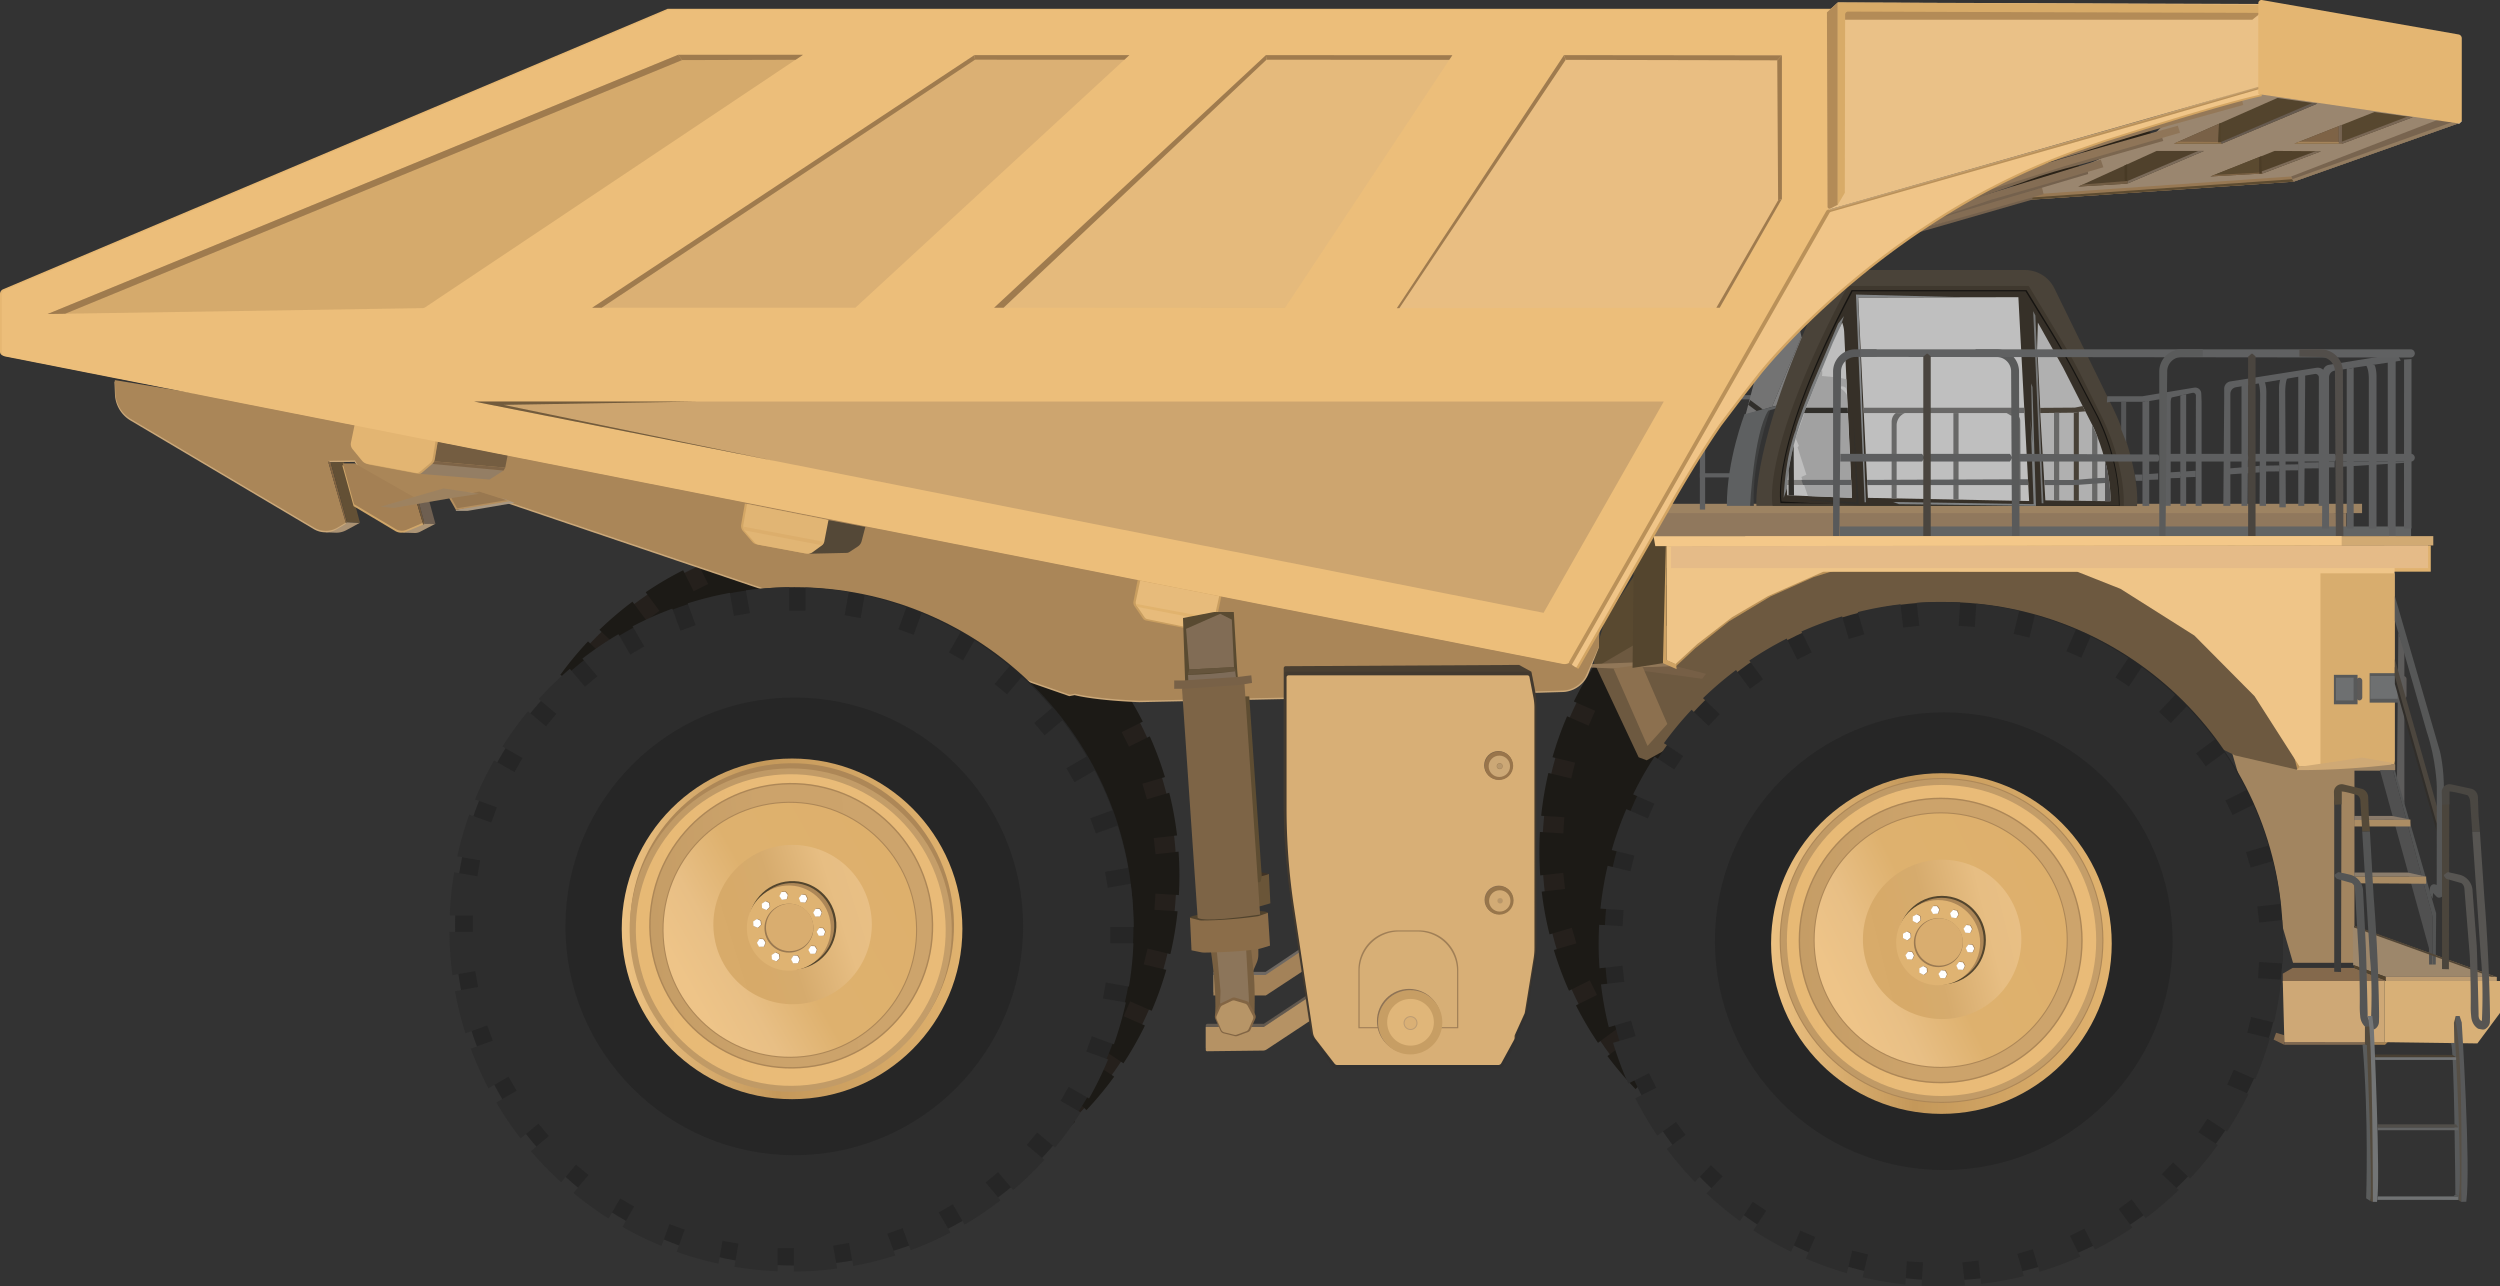 <?xml version="1.0" encoding="utf-8"?>
<svg id="a466e8bb-c7c1-46b4-83ea-04fedb60b389" data-name="图层 1" xmlns="http://www.w3.org/2000/svg" xmlns:xlink="http://www.w3.org/1999/xlink" viewBox="0 0 3766.87 1938.11"><rect x="0" y="0" width="3766.87" height="1938.11" fill="#333333" stroke="none"/><defs><linearGradient id="b6c8a241-5ec8-438f-a05f-2851c65fe808" x1="1004.87" y1="616.34" x2="1518.15" y2="616.34" gradientTransform="matrix(1, 0, 0, -1, 0, 1935.89)" gradientUnits="userSpaceOnUse"><stop offset="0" stop-color="#ecc182"/><stop offset="0.42" stop-color="#c4985a"/><stop offset="1" stop-color="#e1b36f"/></linearGradient><linearGradient id="e8d23e92-82b8-4be8-8db6-c98f6de9e42c" x1="1019.23" y1="616.34" x2="1503.79" y2="616.34" gradientTransform="matrix(1, 0, 0, -1, 0, 1935.89)" gradientUnits="userSpaceOnUse"><stop offset="0" stop-color="#c19a65"/><stop offset="0.42" stop-color="#c09a66"/><stop offset="1" stop-color="#c59e69"/></linearGradient><linearGradient id="a481d598-58ec-405e-a597-1ae2a88b58b9" x1="1028.5" y1="616.34" x2="1494.52" y2="616.34" gradientTransform="matrix(1, 0, 0, -1, 0, 1935.89)" gradientUnits="userSpaceOnUse"><stop offset="0" stop-color="#e7b975"/><stop offset="0.42" stop-color="#e9bb78"/><stop offset="1" stop-color="#e9bb78"/></linearGradient><linearGradient id="a5ca684b-e036-434c-8ff3-3dd583a51093" x1="1049.7" y1="616.34" x2="1473.32" y2="616.34" gradientTransform="matrix(1, 0, 0, -1, 0, 1935.89)" gradientUnits="userSpaceOnUse"><stop offset="0" stop-color="#c59d66"/><stop offset="0.42" stop-color="#cca36b"/><stop offset="1" stop-color="#cda46c"/></linearGradient><linearGradient id="b41b57a1-df4a-4b9a-bf8c-d3bee9fdb9bd" x1="1106.4" y1="540.49" x2="1447.58" y2="707.33" gradientTransform="matrix(1, 0, 0, -1, 0, 1935.89)" gradientUnits="userSpaceOnUse"><stop offset="0" stop-color="#eec488"/><stop offset="0.18" stop-color="#e8bf85"/><stop offset="0.42" stop-color="#deb16e"/><stop offset="1" stop-color="#deb06c"/></linearGradient><linearGradient id="f384c328-a0f8-43d2-9b73-5232d584aae9" x1="1149.04" y1="588.47" x2="1380.9" y2="645.93" gradientTransform="matrix(1, 0, 0, -1, 0, 1935.89)" gradientUnits="userSpaceOnUse"><stop offset="0" stop-color="#d8ab6a"/><stop offset="0.18" stop-color="#d7aa69"/><stop offset="0.42" stop-color="#d6ab6d"/><stop offset="0.79" stop-color="#e7be83"/><stop offset="1" stop-color="#e8bf85"/></linearGradient><linearGradient id="afc1dee8-1460-4027-b1a6-6ec47272659a" x1="2578.37" y1="653.23" x2="3091.65" y2="653.23" xlink:href="#b6c8a241-5ec8-438f-a05f-2851c65fe808"/><linearGradient id="a3e48369-018e-4a53-8729-f703e85e4852" x1="2592.73" y1="653.23" x2="3077.29" y2="653.23" xlink:href="#e8d23e92-82b8-4be8-8db6-c98f6de9e42c"/><linearGradient id="f9d02a3f-90f6-4652-9a9a-c7eea2ef7595" x1="2602" y1="653.23" x2="3068.02" y2="653.23" xlink:href="#a481d598-58ec-405e-a597-1ae2a88b58b9"/><linearGradient id="bd27a7b1-dbbc-4372-ac56-d719419ea5c2" x1="2623.2" y1="653.23" x2="3046.82" y2="653.23" xlink:href="#a5ca684b-e036-434c-8ff3-3dd583a51093"/><linearGradient id="acb19df6-5c19-4c3a-a892-b4dd8875b385" x1="2679.9" y1="577.38" x2="3021.08" y2="744.21" xlink:href="#b41b57a1-df4a-4b9a-bf8c-d3bee9fdb9bd"/><linearGradient id="a552245d-c6dd-4b88-bd9f-eaf5c53c35c7" x1="2722.54" y1="625.36" x2="2954.4" y2="682.81" xlink:href="#f384c328-a0f8-43d2-9b73-5232d584aae9"/><linearGradient id="bca91a27-e843-45b2-b4b7-e50f9126f942" x1="2668.57" y1="514.19" x2="3181.85" y2="514.19" xlink:href="#b6c8a241-5ec8-438f-a05f-2851c65fe808"/><linearGradient id="aee941da-af6d-4f22-b80f-d65511131c5d" x1="2683.15" y1="518.83" x2="3167.71" y2="518.83" xlink:href="#e8d23e92-82b8-4be8-8db6-c98f6de9e42c"/><linearGradient id="b4c0b633-7497-4c44-b2ba-621be31b26a3" x1="2692.41" y1="518.83" x2="3158.43" y2="518.83" xlink:href="#a481d598-58ec-405e-a597-1ae2a88b58b9"/><linearGradient id="a2d30ad7-c50e-4006-9a9d-c595e519a103" x1="2712.29" y1="518.83" x2="3135.91" y2="518.83" xlink:href="#a5ca684b-e036-434c-8ff3-3dd583a51093"/><linearGradient id="a4886485-4da6-4f02-bcd7-d4c86c85abb7" x1="2768.99" y1="443.5" x2="3110.17" y2="610.33" xlink:href="#b41b57a1-df4a-4b9a-bf8c-d3bee9fdb9bd"/><linearGradient id="e1e760b7-2e0a-4e95-bc21-05d6335910d4" x1="2813.84" y1="492.61" x2="3045.7" y2="550.07" xlink:href="#f384c328-a0f8-43d2-9b73-5232d584aae9"/><linearGradient id="ab045f32-46cb-496a-9b06-9b6f0cf032dc" x1="1091.18" y1="646.8" x2="1604.48" y2="646.8" gradientTransform="matrix(1, -0.06, -0.06, -1, -110.86, 2130.16)" xlink:href="#b6c8a241-5ec8-438f-a05f-2851c65fe808"/><linearGradient id="be160cc1-fcd0-44ee-bc98-1117325eaca4" x1="1106.58" y1="645.37" x2="1591.14" y2="645.37" gradientTransform="matrix(1, 0, 0, -1, -159.8, 2047.86)" xlink:href="#e8d23e92-82b8-4be8-8db6-c98f6de9e42c"/><linearGradient id="aa7bd9cf-afaf-412a-a120-b0f61452f752" x1="1115.15" y1="651.55" x2="1581.17" y2="651.55" gradientTransform="matrix(1, 0, 0, -1, -154.69, 2046.35)" xlink:href="#a481d598-58ec-405e-a597-1ae2a88b58b9"/><linearGradient id="b2456cd7-774c-4673-864f-7f66923ead0c" x1="1135.03" y1="651.55" x2="1558.65" y2="651.55" gradientTransform="matrix(1, 0, 0, -1, -154.69, 2046.43)" xlink:href="#a5ca684b-e036-434c-8ff3-3dd583a51093"/><linearGradient id="a40fc8b3-dcf7-4a0b-a305-964a0f359c91" x1="1192.42" y1="570.03" x2="1533.6" y2="736.87" gradientTransform="matrix(1, 0, 0, -1, -159.83, 2047.94)" xlink:href="#b41b57a1-df4a-4b9a-bf8c-d3bee9fdb9bd"/><linearGradient id="a3a59acb-16ba-4b97-bcce-a384ffd52529" x1="1236.58" y1="625.32" x2="1468.44" y2="682.78" gradientTransform="matrix(1, 0, 0, -1, -154.8, 2046.3)" xlink:href="#f384c328-a0f8-43d2-9b73-5232d584aae9"/></defs><title>露天矿_卡车</title><circle cx="1261.51" cy="1319.55" r="511.08" style="fill:#25201c"/><path d="M1294,1799.11l24.3-2.75,4,35.14a513.55,513.55,0,0,0,64.41-11.75l-9.91-33.55,23.46-6.93,10,34a509.93,509.93,0,0,0,61.38-22.84L1456,1759.1l21.9-10.9,15.79,31.71a513.82,513.82,0,0,0,56.44-33.18l-20.75-28.08,19.67-14.54,21,28.43a519.35,519.35,0,0,0,49.82-42.46l-25.27-24,16.85-17.73,25.6,24.32a517.49,517.49,0,0,0,41.75-50.42L1649.73,1603l13.52-20.39,29.48,19.55a515.18,515.18,0,0,0,32.39-56.91l-32.07-14,9.77-22.42,32.49,14.15a512.49,512.49,0,0,0,22-61.69l-34-8.19,5.73-23.78,34.44,8.29a513,513,0,0,0,10.85-64.57l-34.84-2.15,1.51-24.41,35.25,2.18q.81-14.46.82-29.1,0-18.35-1.27-36.37l-34.66,3.93-2.75-24.3,35.14-4a515.55,515.55,0,0,0-11.76-64.42l-33.55,9.92-6.93-23.46,34-10a513.85,513.85,0,0,0-22.84-61.37L1701.06,1125l-10.9-21.89,31.72-15.79a515.5,515.5,0,0,0-33.19-56.44l-28.08,20.75L1646.07,1032l28.44-21a519.35,519.35,0,0,0-42.46-49.82l-24,25.27-17.73-16.85,24.33-25.6a519,519,0,0,0-50.42-41.76l-19.29,29.1-20.38-13.52,19.54-29.48A515.18,515.18,0,0,0,1487.19,856l-14,32.07-22.42-9.77,14.15-32.49a509.06,509.06,0,0,0-61.69-22l-8.19,34L1371.26,852l8.3-34.45A516.38,516.38,0,0,0,1315,806.79l-2.16,34.84-24.41-1.51,2.18-35.26q-14.44-.79-29.1-.81-18.35,0-36.36,1.27l3.92,34.66-24.3,2.75-4-35.14a511.77,511.77,0,0,0-64.41,11.76l9.91,33.55-23.46,6.93-10-34a512.13,512.13,0,0,0-61.37,22.84L1067,880l-21.9,10.9-15.78-31.71a518.1,518.1,0,0,0-56.45,33.18l20.75,28.09L974,935l-21-28.43A518.43,518.43,0,0,0,903.13,949l25.27,24-16.85,17.73L886,966.43a518.93,518.93,0,0,0-41.75,50.42l29.09,19.29-13.51,20.38L830.29,1037a513.5,513.5,0,0,0-32.38,56.91l32.06,14-9.76,22.43-32.5-14.16a512.49,512.49,0,0,0-22,61.69l34,8.2L794,1209.79l-34.44-8.3a511.21,511.21,0,0,0-10.84,64.57l34.84,2.16-1.51,24.41-35.26-2.18q-.81,14.44-.82,29.1,0,18.33,1.27,36.36L781.9,1352l2.76,24.31-35.14,4a513.55,513.55,0,0,0,11.75,64.41l33.55-9.91,6.93,23.45-34,10a513.85,513.85,0,0,0,22.84,61.37L822,1514.05l10.9,21.9-31.72,15.78a515.5,515.5,0,0,0,33.19,56.44l28.08-20.75L877,1607.09l-28.43,21A514,514,0,0,0,891,1677.93l24-25.27,17.73,16.84-24.32,25.6a517.59,517.59,0,0,0,50.42,41.76l19.28-29.09,20.39,13.51L979,1750.77a513.5,513.5,0,0,0,56.91,32.38l14-32.07,22.42,9.77-14.15,32.5a512.49,512.49,0,0,0,61.69,22l8.19-34,23.78,5.72-8.29,34.45a513.59,513.59,0,0,0,64.5,10.78l2.15-34.84,24.41,1.51-2.18,35.26q14.44.81,29.1.82,18.35,0,36.36-1.27Z" transform="translate(0 0)" style="fill:#1c1a16"/><circle cx="1261.51" cy="1319.55" r="344.81" style="fill:#262626"/><circle cx="1261.51" cy="1319.55" r="256.64" style="fill:url(#b6c8a241-5ec8-438f-a05f-2851c65fe808)"/><ellipse cx="1261.51" cy="1319.55" rx="243.94" ry="244.83" style="fill:#ad8757"/><ellipse cx="1261.51" cy="1319.55" rx="242.28" ry="243.17" style="fill:url(#e8d23e92-82b8-4be8-8db6-c98f6de9e42c)"/><ellipse cx="1261.51" cy="1319.55" rx="233.01" ry="234.33" style="fill:url(#a481d598-58ec-405e-a597-1ae2a88b58b9)"/><ellipse cx="1261.51" cy="1319.55" rx="213.98" ry="215.19" style="fill:#ad8757"/><ellipse cx="1261.51" cy="1319.55" rx="211.81" ry="213.01" style="fill:url(#a5ca684b-e036-434c-8ff3-3dd583a51093)"/><ellipse cx="1261.51" cy="1319.55" rx="191.51" ry="192.59" style="fill:#ad8757"/><ellipse cx="1261.51" cy="1319.55" rx="189.89" ry="190.97" style="fill:url(#b41b57a1-df4a-4b9a-bf8c-d3bee9fdb9bd)"/><ellipse cx="1261.51" cy="1319.55" rx="119.37" ry="120.05" style="fill:url(#f384c328-a0f8-43d2-9b73-5232d584aae9)"/><ellipse cx="1261.51" cy="1319.55" rx="66.26" ry="66.7" style="fill:#53452d"/><ellipse cx="1261.51" cy="1319.55" rx="63.24" ry="64.2" style="fill:#ad8757"/><ellipse cx="1261.51" cy="1319.55" rx="63.24" ry="64.2" style="fill:#dfb372"/><circle cx="1261.51" cy="1319.55" r="36.88" style="fill:#9a7951"/><circle cx="1261.51" cy="1319.55" r="35.71" style="fill:#d9ad6f"/><path d="M1259.2,1313.32h4.58a1.26,1.26,0,0,1,1.06.58l2.81,4.22a1.37,1.37,0,0,1,.16,1.18l-1.62,5.14a1.3,1.3,0,0,1-1.14.92l-5.8.41a1.28,1.28,0,0,1-1.19-.66l-2.74-4.86a1.43,1.43,0,0,1,0-1.36l2.77-4.9A1.29,1.29,0,0,1,1259.2,1313.32Z" transform="translate(0 0)" style="fill:#97744c"/><path d="M1259.24,1313.68h4.5a1.27,1.27,0,0,1,1,.55l2.76,4a1.31,1.31,0,0,1,.16,1.12l-1.59,4.83a1.27,1.27,0,0,1-1.12.87l-5.69.39a1.29,1.29,0,0,1-1.18-.62l-2.69-4.58a1.27,1.27,0,0,1,0-1.28l2.72-4.62A1.26,1.26,0,0,1,1259.24,1313.68Z" transform="translate(0 0)" style="fill:#fff"/><path d="M1260.43,1313.07l4.5.92a1.3,1.3,0,0,1,.92.78l1.9,4.7a1.42,1.42,0,0,1-.08,1.19l-2.62,4.7a1.31,1.31,0,0,1-1.3.68l-5.77-.77a1.28,1.28,0,0,1-1-.89l-1.7-5.3a1.37,1.37,0,0,1,.28-1.33l3.69-4.25A1.29,1.29,0,0,1,1260.43,1313.07Z" transform="translate(0 0)" style="fill:#97744c"/><path d="M1260.41,1313.42l4.41.91a1.29,1.29,0,0,1,.91.74l1.89,4.45a1.23,1.23,0,0,1-.06,1.12l-2.54,4.42a1.26,1.26,0,0,1-1.27.63l-5.65-.77a1.27,1.27,0,0,1-1-.85l-1.71-5a1.27,1.27,0,0,1,.26-1.25l3.59-4A1.27,1.27,0,0,1,1260.41,1313.42Z" transform="translate(0 0)" style="fill:#fff"/><path d="M1259.86,1313.25l4.56.5a1.3,1.3,0,0,1,1,.69l2.32,4.5a1.4,1.4,0,0,1,0,1.2l-2.18,4.92a1.31,1.31,0,0,1-1.23.79l-5.81-.23a1.26,1.26,0,0,1-1.12-.79l-2.18-5.12a1.36,1.36,0,0,1,.15-1.35l3.28-4.58A1.28,1.28,0,0,1,1259.86,1313.25Z" transform="translate(0 0)" style="fill:#97744c"/><path d="M1259.87,1313.6l4.47.49a1.26,1.26,0,0,1,1,.66l2.3,4.25a1.25,1.25,0,0,1,0,1.13l-2.11,4.63a1.27,1.27,0,0,1-1.21.74l-5.7-.24a1.27,1.27,0,0,1-1.1-.75l-2.17-4.84a1.26,1.26,0,0,1,.15-1.27l3.2-4.3A1.29,1.29,0,0,1,1259.87,1313.6Z" transform="translate(0 0)" style="fill:#fff"/><path d="M1259.86,1313.25l4.56.5a1.3,1.3,0,0,1,1,.69l2.32,4.5a1.4,1.4,0,0,1,0,1.2l-2.18,4.92a1.31,1.31,0,0,1-1.23.79l-5.81-.23a1.26,1.26,0,0,1-1.12-.79l-2.18-5.12a1.36,1.36,0,0,1,.15-1.35l3.28-4.58A1.28,1.28,0,0,1,1259.86,1313.25Z" transform="translate(0 0)" style="fill:#97744c"/><path d="M1259.87,1313.6l4.47.49a1.26,1.26,0,0,1,1,.66l2.3,4.25a1.25,1.25,0,0,1,0,1.13l-2.11,4.63a1.27,1.27,0,0,1-1.21.74l-5.7-.24a1.27,1.27,0,0,1-1.1-.75l-2.17-4.84a1.26,1.26,0,0,1,.15-1.27l3.2-4.3A1.29,1.29,0,0,1,1259.87,1313.6Z" transform="translate(0 0)" style="fill:#fff"/><path d="M1259.86,1313.25l4.56.5a1.3,1.3,0,0,1,1,.69l2.32,4.5a1.4,1.4,0,0,1,0,1.2l-2.18,4.92a1.31,1.31,0,0,1-1.23.79l-5.81-.23a1.26,1.26,0,0,1-1.12-.79l-2.18-5.12a1.36,1.36,0,0,1,.15-1.35l3.28-4.58A1.28,1.28,0,0,1,1259.86,1313.25Z" transform="translate(0 0)" style="fill:#97744c"/><path d="M1259.87,1313.6l4.47.49a1.26,1.26,0,0,1,1,.66l2.3,4.25a1.25,1.25,0,0,1,0,1.13l-2.11,4.63a1.27,1.27,0,0,1-1.21.74l-5.7-.24a1.27,1.27,0,0,1-1.1-.75l-2.17-4.84a1.26,1.26,0,0,1,.15-1.27l3.2-4.3A1.29,1.29,0,0,1,1259.87,1313.6Z" transform="translate(0 0)" style="fill:#fff"/><path d="M1259.86,1313.25l4.56.5a1.3,1.3,0,0,1,1,.69l2.32,4.5a1.4,1.4,0,0,1,0,1.2l-2.18,4.92a1.31,1.31,0,0,1-1.23.79l-5.81-.23a1.26,1.26,0,0,1-1.12-.79l-2.18-5.12a1.36,1.36,0,0,1,.15-1.35l3.28-4.58A1.28,1.28,0,0,1,1259.86,1313.25Z" transform="translate(0 0)" style="fill:#97744c"/><path d="M1259.87,1313.6l4.47.49a1.26,1.26,0,0,1,1,.66l2.3,4.25a1.25,1.25,0,0,1,0,1.13l-2.11,4.63a1.27,1.27,0,0,1-1.21.74l-5.7-.24a1.27,1.27,0,0,1-1.1-.75l-2.17-4.84a1.26,1.26,0,0,1,.15-1.27l3.2-4.3A1.29,1.29,0,0,1,1259.87,1313.6Z" transform="translate(0 0)" style="fill:#fff"/><path d="M1259.86,1313.25l4.56.5a1.3,1.3,0,0,1,1,.69l2.32,4.5a1.4,1.4,0,0,1,0,1.2l-2.18,4.92a1.31,1.31,0,0,1-1.23.79l-5.81-.23a1.26,1.26,0,0,1-1.12-.79l-2.18-5.12a1.36,1.36,0,0,1,.15-1.35l3.28-4.58A1.28,1.28,0,0,1,1259.86,1313.25Z" transform="translate(0 0)" style="fill:#97744c"/><path d="M1259.87,1313.6l4.47.49a1.26,1.26,0,0,1,1,.66l2.3,4.25a1.25,1.25,0,0,1,0,1.13l-2.11,4.63a1.27,1.27,0,0,1-1.21.74l-5.7-.24a1.27,1.27,0,0,1-1.1-.75l-2.17-4.84a1.26,1.26,0,0,1,.15-1.27l3.2-4.3A1.29,1.29,0,0,1,1259.87,1313.6Z" transform="translate(0 0)" style="fill:#fff"/><path d="M1262.61,1312.9l3.94,2.34a1.3,1.3,0,0,1,.61,1l.26,5.06a1.39,1.39,0,0,1-.46,1.1l-4,3.59a1.31,1.31,0,0,1-1.45.21l-5.2-2.62a1.28,1.28,0,0,1-.69-1.18l.13-5.57a1.38,1.38,0,0,1,.7-1.16l4.88-2.81A1.3,1.3,0,0,1,1262.61,1312.9Z" transform="translate(0 0)" style="fill:#97744c"/><path d="M1262.42,1313.22l3.87,2.31a1.28,1.28,0,0,1,.61,1l.34,4.82a1.24,1.24,0,0,1-.43,1l-3.84,3.35a1.3,1.3,0,0,1-1.41.17l-5.09-2.58a1.27,1.27,0,0,1-.69-1.14v-5.3a1.25,1.25,0,0,1,.65-1.1l4.7-2.59A1.29,1.29,0,0,1,1262.42,1313.22Z" transform="translate(0 0)" style="fill:#fff"/><path d="M1262.61,1312.9l3.94,2.34a1.3,1.3,0,0,1,.61,1l.26,5.06a1.39,1.39,0,0,1-.46,1.1l-4,3.59a1.31,1.31,0,0,1-1.45.21l-5.2-2.62a1.28,1.28,0,0,1-.69-1.18l.13-5.57a1.38,1.38,0,0,1,.7-1.16l4.88-2.81A1.3,1.3,0,0,1,1262.61,1312.9Z" transform="translate(0 0)" style="fill:#97744c"/><path d="M1262.42,1313.22l3.87,2.31a1.28,1.28,0,0,1,.61,1l.34,4.82a1.24,1.24,0,0,1-.43,1l-3.84,3.35a1.3,1.3,0,0,1-1.41.17l-5.09-2.58a1.27,1.27,0,0,1-.69-1.14v-5.3a1.25,1.25,0,0,1,.65-1.1l4.7-2.59A1.29,1.29,0,0,1,1262.42,1313.22Z" transform="translate(0 0)" style="fill:#fff"/><path d="M1262.61,1312.9l3.94,2.34a1.3,1.3,0,0,1,.61,1l.26,5.06a1.39,1.39,0,0,1-.46,1.1l-4,3.59a1.31,1.31,0,0,1-1.45.21l-5.2-2.62a1.28,1.28,0,0,1-.69-1.18l.13-5.57a1.38,1.38,0,0,1,.7-1.16l4.88-2.81A1.3,1.3,0,0,1,1262.61,1312.9Z" transform="translate(0 0)" style="fill:#97744c"/><path d="M1262.42,1313.22l3.87,2.31a1.28,1.28,0,0,1,.61,1l.34,4.82a1.24,1.24,0,0,1-.43,1l-3.84,3.35a1.3,1.3,0,0,1-1.41.17l-5.09-2.58a1.27,1.27,0,0,1-.69-1.14v-5.3a1.25,1.25,0,0,1,.65-1.1l4.7-2.59A1.29,1.29,0,0,1,1262.42,1313.22Z" transform="translate(0 0)" style="fill:#fff"/><circle cx="2835.01" cy="1282.66" r="511.08" style="fill:#25201c"/><path d="M2867.45,1762.23l24.3-2.75,4,35.14a511.77,511.77,0,0,0,64.41-11.76l-9.91-33.55,23.46-6.93,10,34a510.42,510.42,0,0,0,61.37-22.84l-15.59-31.32,21.9-10.9,15.78,31.71a518.1,518.1,0,0,0,56.45-33.18l-20.76-28.09,19.68-14.53,21,28.43a518.25,518.25,0,0,0,49.83-42.46l-25.27-24,16.85-17.73,25.6,24.33a518.93,518.93,0,0,0,41.75-50.42l-29.09-19.29,13.51-20.38,29.49,19.54a513.5,513.5,0,0,0,32.38-56.91l-32.06-14,9.76-22.43,32.5,14.16a512.49,512.49,0,0,0,22-61.69l-34-8.2,5.73-23.78,34.44,8.3a514.83,514.83,0,0,0,10.84-64.57L3313,1334l1.51-24.41,35.26,2.18q.81-14.45.82-29.1,0-18.33-1.27-36.36l-34.66,3.93-2.76-24.31,35.14-4a513.55,513.55,0,0,0-11.75-64.41l-33.55,9.91-6.93-23.45,34-10a510.42,510.42,0,0,0-22.84-61.37l-31.32,15.59-10.9-21.9,31.71-15.78A512.38,512.38,0,0,0,3262.19,994l-28.08,20.75-14.54-19.67,28.43-21a518.25,518.25,0,0,0-42.46-49.83l-24,25.27-17.73-16.84,24.32-25.6a517.59,517.59,0,0,0-50.42-41.76l-19.28,29.09L3098,880.93l19.55-29.49a515.11,515.11,0,0,0-56.91-32.38l-14,32.07-22.42-9.77,14.15-32.5a512.49,512.49,0,0,0-61.69-22l-8.19,34-23.78-5.72,8.29-34.45a514.83,514.83,0,0,0-64.57-10.84l-2.15,34.84-24.41-1.51,2.18-35.26q-14.46-.81-29.1-.82-18.35,0-36.36,1.28l3.92,34.66-24.3,2.75-4-35.14a513.7,513.7,0,0,0-64.42,11.75l9.92,33.55-23.46,6.93-10-34a509.93,509.93,0,0,0-61.38,22.84L2640.46,843l-21.85,11-15.79-31.71a513.82,513.82,0,0,0-56.44,33.18l20.75,28.08-19.67,14.54-21-28.43a519.35,519.35,0,0,0-49.82,42.46l25.27,24-16.85,17.73-25.6-24.32A517,517,0,0,0,2417.7,980l29.09,19.28-13.52,20.39-29.48-19.55A514.77,514.77,0,0,0,2371.4,1057l32.07,14-9.77,22.43-32.49-14.16a512.49,512.49,0,0,0-22,61.69l34,8.19-5.73,23.78-34.44-8.29a513,513,0,0,0-10.85,64.57l34.84,2.15-1.51,24.41-35.26-2.18q-.8,14.46-.81,29.1,0,18.35,1.27,36.37l34.66-3.93,2.75,24.31-35.14,4a513.73,513.73,0,0,0,11.76,64.42l33.55-9.92,6.93,23.46-34,10a513.85,513.85,0,0,0,22.84,61.37l31.33-15.59,10.89,21.89-31.71,15.79a517,517,0,0,0,33.18,56.44l28.09-20.75,14.53,19.67-28.43,21a519.35,519.35,0,0,0,42.46,49.82l24-25.27,17.73,16.85-24.33,25.6a519,519,0,0,0,50.42,41.76l19.29-29.1L2572,1684.4l-19.54,29.49a513.5,513.5,0,0,0,56.91,32.38l14-32.07,22.42,9.77-14.16,32.49a509.06,509.06,0,0,0,61.69,22l8.2-34,23.78,5.73-8.3,34.45a514.83,514.83,0,0,0,64.57,10.84l2.16-34.84,24.41,1.51-2.18,35.26q14.45.79,29.1.81,18.33,0,36.36-1.27Z" transform="translate(0 0)" style="fill:#1c1a16"/><circle cx="2835.01" cy="1282.66" r="344.81" style="fill:#262626"/><circle cx="2835.01" cy="1282.66" r="256.64" style="fill:url(#afc1dee8-1460-4027-b1a6-6ec47272659a)"/><ellipse cx="2835.01" cy="1282.66" rx="243.94" ry="244.83" style="fill:#ad8757"/><ellipse cx="2835.01" cy="1282.66" rx="242.28" ry="243.17" style="fill:url(#a3e48369-018e-4a53-8729-f703e85e4852)"/><ellipse cx="2835.01" cy="1282.66" rx="233.01" ry="234.33" style="fill:url(#f9d02a3f-90f6-4652-9a9a-c7eea2ef7595)"/><ellipse cx="2835.01" cy="1282.66" rx="213.98" ry="215.19" style="fill:#ad8757"/><ellipse cx="2835.01" cy="1282.66" rx="211.81" ry="213.01" style="fill:url(#bd27a7b1-dbbc-4372-ac56-d719419ea5c2)"/><ellipse cx="2835.01" cy="1282.66" rx="191.51" ry="192.59" style="fill:#ad8757"/><ellipse cx="2835.01" cy="1282.66" rx="189.89" ry="190.97" style="fill:url(#acb19df6-5c19-4c3a-a892-b4dd8875b385)"/><ellipse cx="2835.01" cy="1282.66" rx="119.37" ry="120.05" style="fill:url(#a552245d-c6dd-4b88-bd9f-eaf5c53c35c7)"/><ellipse cx="2835.01" cy="1282.66" rx="66.26" ry="66.7" style="fill:#53452d"/><ellipse cx="2835.01" cy="1282.66" rx="63.24" ry="64.2" style="fill:#ad8757"/><ellipse cx="2835.01" cy="1282.66" rx="63.24" ry="64.2" style="fill:#dfb372"/><circle cx="2835.01" cy="1282.66" r="36.88" style="fill:#9a7951"/><circle cx="2835.01" cy="1282.66" r="35.71" style="fill:#d9ad6f"/><path d="M2832.69,1276.44h4.59a1.3,1.3,0,0,1,1.06.58l2.8,4.21a1.36,1.36,0,0,1,.17,1.19l-1.62,5.13a1.3,1.3,0,0,1-1.14.92l-5.8.41a1.27,1.27,0,0,1-1.2-.66l-2.73-4.85a1.37,1.37,0,0,1,0-1.36l2.76-4.91A1.28,1.28,0,0,1,2832.69,1276.44Z" transform="translate(0 0)" style="fill:#97744c"/><path d="M2832.74,1276.8h4.5a1.26,1.26,0,0,1,1,.54l2.75,4a1.28,1.28,0,0,1,.17,1.12l-1.6,4.84a1.27,1.27,0,0,1-1.11.87l-5.7.39a1.25,1.25,0,0,1-1.17-.63l-2.69-4.57a1.27,1.27,0,0,1,0-1.28l2.72-4.63A1.26,1.26,0,0,1,2832.74,1276.8Z" transform="translate(0 0)" style="fill:#fff"/><path d="M2833.93,1276.19l4.49.92a1.27,1.27,0,0,1,.92.78l1.9,4.69a1.4,1.4,0,0,1-.07,1.2l-2.63,4.7a1.29,1.29,0,0,1-1.3.67l-5.76-.76a1.3,1.3,0,0,1-1-.89l-1.7-5.31a1.4,1.4,0,0,1,.27-1.33l3.7-4.25A1.3,1.3,0,0,1,2833.93,1276.19Z" transform="translate(0 0)" style="fill:#97744c"/><path d="M2833.9,1276.54l4.41.9a1.28,1.28,0,0,1,.91.75l1.9,4.44a1.28,1.28,0,0,1-.06,1.13l-2.54,4.42a1.26,1.26,0,0,1-1.27.62l-5.65-.76a1.28,1.28,0,0,1-1-.85l-1.71-5a1.26,1.26,0,0,1,.26-1.26l3.59-4A1.26,1.26,0,0,1,2833.9,1276.54Z" transform="translate(0 0)" style="fill:#fff"/><path d="M2833.36,1276.36l4.56.51a1.3,1.3,0,0,1,1,.69l2.32,4.5a1.38,1.38,0,0,1,0,1.19l-2.17,4.93a1.31,1.31,0,0,1-1.23.79l-5.81-.23a1.28,1.28,0,0,1-1.12-.79l-2.19-5.12a1.41,1.41,0,0,1,.15-1.36l3.29-4.57A1.28,1.28,0,0,1,2833.36,1276.36Z" transform="translate(0 0)" style="fill:#97744c"/><path d="M2833.36,1276.71l4.48.5a1.28,1.28,0,0,1,1,.66l2.3,4.25a1.23,1.23,0,0,1,0,1.12l-2.11,4.64a1.27,1.27,0,0,1-1.21.74l-5.7-.24a1.25,1.25,0,0,1-1.1-.75l-2.17-4.84a1.28,1.28,0,0,1,.14-1.28l3.21-4.29A1.3,1.3,0,0,1,2833.36,1276.71Z" transform="translate(0 0)" style="fill:#fff"/><path d="M2833.36,1276.36l4.56.51a1.3,1.3,0,0,1,1,.69l2.32,4.5a1.38,1.38,0,0,1,0,1.19l-2.17,4.93a1.31,1.31,0,0,1-1.23.79l-5.81-.23a1.28,1.28,0,0,1-1.12-.79l-2.19-5.12a1.41,1.41,0,0,1,.15-1.36l3.29-4.57A1.28,1.28,0,0,1,2833.36,1276.36Z" transform="translate(0 0)" style="fill:#97744c"/><path d="M2833.36,1276.71l4.48.5a1.28,1.28,0,0,1,1,.66l2.3,4.25a1.23,1.23,0,0,1,0,1.12l-2.11,4.64a1.27,1.27,0,0,1-1.21.74l-5.7-.24a1.25,1.25,0,0,1-1.1-.75l-2.17-4.84a1.28,1.28,0,0,1,.14-1.28l3.21-4.29A1.3,1.3,0,0,1,2833.36,1276.71Z" transform="translate(0 0)" style="fill:#fff"/><path d="M2833.36,1276.36l4.56.51a1.3,1.3,0,0,1,1,.69l2.32,4.5a1.38,1.38,0,0,1,0,1.19l-2.17,4.93a1.31,1.31,0,0,1-1.23.79l-5.81-.23a1.28,1.28,0,0,1-1.12-.79l-2.19-5.12a1.41,1.41,0,0,1,.15-1.36l3.29-4.57A1.28,1.28,0,0,1,2833.36,1276.36Z" transform="translate(0 0)" style="fill:#97744c"/><path d="M2833.36,1276.71l4.48.5a1.28,1.28,0,0,1,1,.66l2.3,4.25a1.23,1.23,0,0,1,0,1.12l-2.11,4.64a1.27,1.27,0,0,1-1.21.74l-5.7-.24a1.25,1.25,0,0,1-1.1-.75l-2.17-4.84a1.28,1.28,0,0,1,.14-1.28l3.21-4.29A1.3,1.3,0,0,1,2833.36,1276.71Z" transform="translate(0 0)" style="fill:#fff"/><path d="M2833.36,1276.36l4.56.51a1.3,1.3,0,0,1,1,.69l2.32,4.5a1.38,1.38,0,0,1,0,1.19l-2.17,4.93a1.31,1.31,0,0,1-1.23.79l-5.81-.23a1.28,1.28,0,0,1-1.12-.79l-2.19-5.12a1.41,1.41,0,0,1,.15-1.36l3.29-4.57A1.28,1.28,0,0,1,2833.36,1276.36Z" transform="translate(0 0)" style="fill:#97744c"/><path d="M2833.36,1276.71l4.48.5a1.28,1.28,0,0,1,1,.66l2.3,4.25a1.23,1.23,0,0,1,0,1.12l-2.11,4.64a1.27,1.27,0,0,1-1.21.74l-5.7-.24a1.25,1.25,0,0,1-1.1-.75l-2.17-4.84a1.28,1.28,0,0,1,.14-1.28l3.21-4.29A1.3,1.3,0,0,1,2833.36,1276.71Z" transform="translate(0 0)" style="fill:#fff"/><path d="M2833.36,1276.36l4.56.51a1.3,1.3,0,0,1,1,.69l2.32,4.5a1.38,1.38,0,0,1,0,1.19l-2.17,4.93a1.31,1.31,0,0,1-1.23.79l-5.81-.23a1.28,1.28,0,0,1-1.12-.79l-2.19-5.12a1.41,1.41,0,0,1,.15-1.36l3.29-4.57A1.28,1.28,0,0,1,2833.36,1276.36Z" transform="translate(0 0)" style="fill:#97744c"/><path d="M2833.36,1276.71l4.48.5a1.28,1.28,0,0,1,1,.66l2.3,4.25a1.23,1.23,0,0,1,0,1.12l-2.11,4.64a1.27,1.27,0,0,1-1.21.74l-5.7-.24a1.25,1.25,0,0,1-1.1-.75l-2.17-4.84a1.28,1.28,0,0,1,.14-1.28l3.21-4.29A1.3,1.3,0,0,1,2833.36,1276.71Z" transform="translate(0 0)" style="fill:#fff"/><path d="M2836.1,1276l3.94,2.34a1.25,1.25,0,0,1,.62,1l.26,5.06a1.37,1.37,0,0,1-.47,1.1l-4,3.58a1.28,1.28,0,0,1-1.45.21l-5.19-2.61a1.3,1.3,0,0,1-.69-1.18l.13-5.57a1.38,1.38,0,0,1,.7-1.17l4.88-2.8A1.26,1.26,0,0,1,2836.1,1276Z" transform="translate(0 0)" style="fill:#97744c"/><path d="M2835.92,1276.34l3.87,2.3a1.3,1.3,0,0,1,.61,1l.34,4.82a1.24,1.24,0,0,1-.43,1l-3.85,3.34a1.26,1.26,0,0,1-1.4.18l-5.09-2.58a1.25,1.25,0,0,1-.69-1.14V1280a1.25,1.25,0,0,1,.65-1.1l4.7-2.59A1.25,1.25,0,0,1,2835.92,1276.34Z" transform="translate(0 0)" style="fill:#fff"/><path d="M2836.1,1276l3.94,2.34a1.25,1.25,0,0,1,.62,1l.26,5.06a1.37,1.37,0,0,1-.47,1.1l-4,3.58a1.28,1.28,0,0,1-1.45.21l-5.19-2.61a1.3,1.3,0,0,1-.69-1.18l.13-5.57a1.38,1.38,0,0,1,.7-1.17l4.88-2.8A1.26,1.26,0,0,1,2836.1,1276Z" transform="translate(0 0)" style="fill:#97744c"/><path d="M2835.92,1276.34l3.87,2.3a1.3,1.3,0,0,1,.61,1l.34,4.82a1.24,1.24,0,0,1-.43,1l-3.85,3.34a1.26,1.26,0,0,1-1.4.18l-5.09-2.58a1.25,1.25,0,0,1-.69-1.14V1280a1.25,1.25,0,0,1,.65-1.1l4.7-2.59A1.25,1.25,0,0,1,2835.92,1276.34Z" transform="translate(0 0)" style="fill:#fff"/><path d="M2836.1,1276l3.94,2.34a1.25,1.25,0,0,1,.62,1l.26,5.06a1.37,1.37,0,0,1-.47,1.1l-4,3.58a1.28,1.28,0,0,1-1.45.21l-5.19-2.61a1.3,1.3,0,0,1-.69-1.18l.13-5.57a1.38,1.38,0,0,1,.7-1.17l4.88-2.8A1.26,1.26,0,0,1,2836.1,1276Z" transform="translate(0 0)" style="fill:#97744c"/><path d="M2835.92,1276.34l3.87,2.3a1.3,1.3,0,0,1,.61,1l.34,4.82a1.24,1.24,0,0,1-.43,1l-3.85,3.34a1.26,1.26,0,0,1-1.4.18l-5.09-2.58a1.25,1.25,0,0,1-.69-1.14V1280a1.25,1.25,0,0,1,.65-1.1l4.7-2.59A1.25,1.25,0,0,1,2835.92,1276.34Z" transform="translate(0 0)" style="fill:#fff"/><polygon points="2488.48 807.65 3535.29 807.65 3535.29 773.16 2512.82 765.07 2488.48 807.65" style="fill:#90785d"/><polygon points="2516.13 759.13 3559.03 759.13 3559.03 773.16 2508.2 773.16 2516.13 759.13" style="fill:#9d8362"/><rect x="2772.15" y="793.26" width="860.76" height="14.39" style="fill:#626464"/><rect x="2561.26" y="655.9" width="7.95" height="111.9" style="fill:#5e5f60"/><rect x="2561.26" y="713.03" width="60.37" height="6.33" style="fill:#5e5f60"/><rect x="2604.55" y="595.39" width="60.37" height="6.33" style="fill:#5e5f60"/><polygon points="2630.17 624.92 2669.85 613 2714.31 507.2 2711.14 493.07 2649.09 552.77 2630.17 624.92" style="fill:#737373"/><polygon points="2656.33 617.06 2637.13 602.78 2634.1 609.92 2647.4 619.74 2656.33 617.06" style="fill:#312f2b"/><polygon points="2714.31 507.2 2715.79 509.78 2677.06 611.26 2669.85 613 2714.31 507.2" style="fill:#7d7d7d"/><path d="M2667.32,617.86s-28.54,76.92-24.71,144.32h-5.74l-9.57-43.54,27.38-91.95,7.22-8.83Z" transform="translate(0 0)" style="fill:#3f4040"/><path d="M2677.06,615.06v-3.8l-41.4,11-7,1.67s-27,69.45-26.72,138.25h35s5.44-109,27.38-143.44Z" transform="translate(0 0)" style="fill:#5e6061"/><path d="M2646.51,762.18s-7.22-82.59,79.32-279.32l78.3-76.59,9.24.58H3051a49.55,49.55,0,0,1,44.51,27.77l86.58,176.85A396.3,396.3,0,0,1,3215,707.73c3.8,18.87,6.28,38.63,4.94,54.75Z" transform="translate(0 0)" style="fill:#4a4339"/><path d="M2671,762.18S2650.48,683,2784.21,430.87h272.66l54.48,90.47q12.29,20.38,23,41.67l30.82,61.48a341.72,341.72,0,0,1,29.66,85.25c3.45,17,5.81,35.42,5.12,52.44Z" transform="translate(0 0)" style="fill:#3f382e"/><path d="M2682.8,758.1s-18.4-82.82,107-320.91h263.7l37,60.63q22.59,37,42.58,75.46L3160,624.92s33.57,60.73,33.79,137.26Z" transform="translate(0 0)" style="fill:#161411"/><path d="M2684.28,755.67s-16.8-83.15,107.13-316.7h260.52l36.59,59.47q22.32,36.29,42.07,74l26.51,50.66s35.38,63.66,35.59,138.73H2802.51l-75.09-3.92Z" transform="translate(0 0)" style="fill:#363028"/><path d="M2778.36,476.28l-8.83,11.49-40,94.08s-23.19,58.31-23.85,66c0,0-15.24,36.22-18.11,102.26l7.51-21Z" transform="translate(0 0)" style="fill:#7b7d7e"/><path d="M2775.71,486l-14.13,30.48-36.67,89.45s-34.38,76.64-32.09,140.24l97.69,4L2778.72,500.6a48,48,0,0,0-3-14.6Z" transform="translate(0 0)" style="fill:#bebebe"/><polygon points="2703.05 751.7 2797.36 756.77 2792.5 624.92 2800.67 760.09 2703.05 751.7" style="fill:#312f2b"/><path d="M2745.23,556.36s1.11,6.5,0,10.26c0,0,24.2,1.27,36.84,4.9l.66,14.08s-4.22-4.7-9.82-3.08l.15,2.35s7.27,4.42,9.67,10.31l7.78,155L2724,747.44l-9.73-28.8,7.51-3.39-13.25-41.15,1.92-2.65-4.94-11S2730.66,586.14,2745.23,556.36Z" transform="translate(0 0)" style="fill:#a1a1a1"/><polygon points="2721.39 614.33 2784.09 614.33 2784.47 622.42 2718.22 622.42 2721.39 614.33" style="fill:#312f2b"/><polygon points="2693.44 723.09 2789.23 723.09 2789.6 730.8 2692.82 730.8 2693.44 723.09" style="fill:#312f2b;opacity:0.44;isolation:isolate"/><path d="M2702.58,671.45l.53,75.14-8.23-.33L2695,709S2698.79,685.21,2702.58,671.45Z" transform="translate(0 0)" style="fill:#312f2b"/><polygon points="2714.31 723.09 2716.82 730.8 2789.6 730.8 2789.23 723.09 2714.31 723.09" style="fill:#5d5e5f"/><polygon points="2799.79 448.24 3041.18 447.79 3057.38 754.93 2814.44 750.15 2799.79 448.24" style="fill:#bfbfbf"/><polygon points="2796.47 443.82 2954.61 447.79 2799.79 448.24 2811.49 756.77 2809.5 756.77 2796.47 443.82" style="fill:#838688"/><polygon points="3060.62 577.66 3062.17 667.55 3059.52 631.33 3064.15 759.65 2852.35 756.33 2861.18 759.65 3067.69 762.18 3062.33 583.12 3060.62 577.66" style="fill:#7e8182"/><path d="M3070.56,486l-1.33,46.16,1.33,8.17,3.53,74.21.06,7.84,7.67,131.52,98.06,1.33s3.1-44-24.51-109.33l-46.82-92.09Z" transform="translate(0 0)" style="fill:#b0b0b0"/><polygon points="3063.49 468.77 3066.8 475.4 3076.96 716.36 3078.95 758.32 3076.3 758.32 3063.49 468.77" style="fill:#757676"/><polygon points="3074.09 614.54 3126.29 614.17 3138.03 611.8 3142.1 619.81 3132.4 620.62 3124.67 621.83 3074.09 622.38 3074.09 614.54" style="fill:#484137"/><polygon points="3094.86 622.16 3094.86 754.09 3102.69 754.09 3102.69 622.07 3094.86 622.16" style="fill:#686867"/><polygon points="3124.67 621.83 3124.67 754.48 3132.29 754.48 3132.29 620.62 3124.67 621.83" style="fill:#484137"/><polygon points="3152.28 639.83 3152.28 754.86 3160.23 754.86 3160.23 658 3152.28 639.83" style="fill:#686867"/><path d="M3171.72,693.86v61.26H3180S3180.44,724.25,3171.72,693.86Z" transform="translate(0 0)" style="fill:#575656"/><polygon points="3080.03 723.27 3094.78 723.27 3124.61 723.27 3132.4 722.62 3151.76 721 3160.15 720.33 3171.72 719.97 3171.72 727.77 3159.64 728.5 3152.28 729.02 3132.29 730.49 3124.67 730.86 3102.29 730.86 3080.48 730.86 3080.03 723.27" style="fill:#5d5e5f"/><polygon points="2807.84 614.33 3049.97 614.33 3049.97 622.42 2808.24 622.42 2807.84 614.33" style="fill:#696867"/><path d="M2856.55,622.42s-6.33,3.72-6.33,13.55V750.84l7.54.16V641a19.88,19.88,0,0,1,11.17-18l1.09-.48Z" transform="translate(0 0)" style="fill:#686867"/><polygon points="2943.27 622.42 2943.27 752.69 2951.08 752.84 2951.08 622.42 2943.27 622.42" style="fill:#686867"/><path d="M3044,633.61l.59,121.07h-8.24l-2.21-127.55L3029.7,626l-6.18-3.57h14.87S3044,628.6,3044,633.61Z" transform="translate(0 0)" style="fill:#686867"/><polygon points="2813.12 723.09 3055.65 722.11 3056.11 730.86 2813.5 730.86 2813.12 723.09" style="fill:#5d5e5f"/><path d="M2773,683.82h123.15l2.56,4a3.25,3.25,0,0,1,0,3.45l-2.57,4.16H2772.92Z" transform="translate(0 0)" style="fill:#5d5e5f"/><path d="M2906.76,683.82h121.73l2.55,4a3.25,3.25,0,0,1,0,3.45l-2.57,4.16H2906.76l-.33-1.3a18.52,18.52,0,0,1,0-9Z" transform="translate(0 0)" style="fill:#5d5e5f"/><path d="M3262.46,683.82h123.15l2.56,4a3.25,3.25,0,0,1,0,3.45l-2.58,4.16H3262.34Z" transform="translate(0 0)" style="fill:#5e5f60"/><path d="M3396.18,683.82h121.73l2.55,4a3.21,3.21,0,0,1,0,3.45l-2.57,4.16H3396.18l-.33-1.3a18.52,18.52,0,0,1,0-9Z" transform="translate(0 0)" style="fill:#5e5f60"/><path d="M3528.2,683.82h71.51a2.18,2.18,0,0,1,2,1.4l1,2.62a5,5,0,0,1,0,3.44l-1,2.75a2.19,2.19,0,0,1-2,1.42h-71.5l-.2-1.3a30.17,30.17,0,0,1,0-9Z" transform="translate(0 0)" style="fill:#5e5f60"/><path d="M3608,683.82h24.65a5.82,5.82,0,0,1,5.82,5.81h0a5.83,5.83,0,0,1-5.82,5.82H3608l-.07-1.3a79.48,79.48,0,0,1,0-9Z" transform="translate(0 0)" style="fill:#5e5f60"/><path d="M3040.81,683.82l211,1h0a9.45,9.45,0,0,1,.43,9.83l-.43.77h-211l-.49-1.31a13,13,0,0,1,0-9Z" transform="translate(0 0)" style="fill:#5e5f60"/><path d="M3602.19,537.43l-4.44,4.26V796h1.91v14.7h10v-269l-4.45-4.3A2.19,2.19,0,0,0,3602.19,537.43Z" transform="translate(0 0)" style="fill:#5e5f60"/><polygon points="3622.34 541.73 3622.19 796.31 3633.53 796.31 3633.53 540.99 3622.34 541.73" style="fill:#5e5f60"/><path d="M3563.22,548.43s5.6,2.87,6,21.2V796.31h11.56V566.45a51.51,51.51,0,0,0-1.19-11.21,19.29,19.29,0,0,0-1.71-5.12l-6.52-.75Z" transform="translate(0 0)" style="fill:#5e5f60"/><path d="M3401.49,574.43s3.58,2.12,4,20.46l-.9,167.29h9.72l.5-171.42a51.5,51.5,0,0,0-1.18-11.21,19.31,19.31,0,0,0-1.72-5.12l-4.59.68Z" transform="translate(0 0)" style="fill:#5e5f60"/><path d="M3447.24,568.79s-3.57,2.21-4,21.31l.9,174.29h-9.72l-.51-178.59a55.26,55.26,0,0,1,1.19-11.68,20.36,20.36,0,0,1,1.71-5.33l4.59.7Z" transform="translate(0 0)" style="fill:#5e5f60"/><path d="M3462.91,562.93V762.18H3472l1.36-197.65S3466,567.27,3462.91,562.93Z" transform="translate(0 0)" style="fill:#5e5f60"/><path d="M3535.91,552V796.31h10.48V554S3539,557.36,3535.91,552Z" transform="translate(0 0)" style="fill:#5e5f60"/><path d="M3377.37,577.81V762.18h9.13l1.35-182.9S3380.46,581.82,3377.37,577.81Z" transform="translate(0 0)" style="fill:#5e5f60"/><path d="M3354.47,706.2l-2.23,2.34a2.93,2.93,0,0,0,0,4l2.28,2.51,50.41-3.31V701.8Z" transform="translate(0 0)" style="fill:#5e5f60"/><path d="M3407.83,701.67,3405.6,704a2.93,2.93,0,0,0,0,4l2.28,2.52,26.29-.25v-9Z" transform="translate(0 0)" style="fill:#5e5f60"/><path d="M3437.16,700l-2.23,2.34a2.91,2.91,0,0,0,0,4l2.28,2.51,26.28-.24v-9Z" transform="translate(0 0)" style="fill:#5e5f60"/><path d="M3467.64,697l-2.23,2.34a2.91,2.91,0,0,0,0,4l2.28,2.52,26.28-.25v-9Z" transform="translate(0 0)" style="fill:#5e5f60"/><path d="M3497,695.89l-2.23,2.34a2.91,2.91,0,0,0,0,4l2.28,2.52h7.43V696Z" transform="translate(0 0)" style="fill:#5e5f60"/><path d="M3506.17,695.45l-2.23,2.34a2.92,2.92,0,0,0-.05,4l2.28,2.51h11.48v-8.8Z" transform="translate(0 0)" style="fill:#5e5f60"/><polygon points="3526.63 695.45 3623.16 695.45 3623.16 697.36 3526.63 703.4 3526.63 695.45" style="fill:#5e5f60"/><polygon points="3196.08 605.34 3196.08 646.86 3203.59 666.15 3203.59 605.34 3196.08 605.34" style="fill:#555657"/><polygon points="3231.57 604.8 3231.57 762.18 3238.34 762.18 3238.34 604.09 3231.57 604.8" style="fill:#5e5f60"/><polygon points="3228.18 605.34 3228.18 762.18 3234.95 762.18 3234.95 604.63 3228.18 605.34" style="fill:#5e5f60"/><polygon points="3288.74 595.21 3288.74 762.18 3293.99 762.18 3293.99 594.04 3288.74 595.21" style="fill:#5e5f60"/><polygon points="3285.21 595.99 3285.21 762.18 3290.46 762.18 3290.46 594.82 3285.21 595.99" style="fill:#5e5f60"/><path d="M3263.32,596.1l-4.66,3.81,2.06,162.17h9.94V605.77s0-7.25,3.85-11.73Z" transform="translate(0 0)" style="fill:#5e5f60"/><polygon points="3216.62 715.03 3228.18 715.03 3228.18 724.46 3218.17 724.46 3216.62 715.03" style="fill:#5e5f60"/><path d="M3234.66,714.44l-4.41,2.77a1.15,1.15,0,0,0-.35,1.6.92.92,0,0,0,.22.26l4.83,4.06,16.82-.51v-9.35Z" transform="translate(0 0)" style="fill:#5e5f60"/><path d="M3265.14,712l-2.62,3.46a2.24,2.24,0,0,0,.35,3.07l2.56,2.16,20.07-.59v-9.35Z" transform="translate(0 0)" style="fill:#5e5f60"/><path d="M3287.59,710.62l-2.62,3.45a2.24,2.24,0,0,0,.35,3.07l2.56,2.16,20.53-.67v-9.35Z" transform="translate(0 0)" style="fill:#5e5f60"/><path d="M3360.55,574.71l129.13-20.46,1.45-.16a12,12,0,0,1,13.2,10.66,10.48,10.48,0,0,1,.07,1.25V762.2h-10.68l.22-193.52a5.29,5.29,0,0,0-6.15-5.2l-118.79,20a10.08,10.08,0,0,0-8.4,9.94V762.18H3350l1.32-162V585.62a11.05,11.05,0,0,1,9.28-10.91Z" transform="translate(0 0)" style="fill:#5e5f60"/><path d="M3509.3,549.65l102.15-16.52,6,10.32-99.72,15a10.08,10.08,0,0,0-8.4,9.94V796.31h-10.6L3500,575.06V560.55a11,11,0,0,1,9.28-10.9Z" transform="translate(0 0)" style="fill:#5e5f60"/><path d="M3175.17,597.09h52.57l77-12.81,1.79-.22A9.11,9.11,0,0,1,3316.7,592q0,.39.06.78l.5,12.76V762.18h-9l.42-166.1a4.24,4.24,0,0,0-4.22-4.26,4.32,4.32,0,0,0-.95.1L3269,599.6l-17.23,2.4-15.2,2.51-8.39.88h-48.3l-5.3,1Z" transform="translate(0 0)" style="fill:#5e5f60"/><path d="M2771.41,807.65,2774,559.74h0a21.86,21.86,0,0,1,21.45-21.86l32.11-.59V526.35h-32A33.54,33.54,0,0,0,2762,559.87v0h0V807.65Z" transform="translate(0 0)" style="fill:#58595a"/><path d="M3031.54,807.65l-1.29-247.91h0a21.86,21.86,0,0,0-21.45-21.86l-32.11-.59V526.35h31.95a33.54,33.54,0,0,1,33.54,33.54h0l.73,247.76Z" transform="translate(0 0)" style="fill:#595a5a"/><path d="M2802.84,526.35h829.5a6.16,6.16,0,0,1,6.16,6.16h0a6.17,6.17,0,0,1-6.17,6.17l-829.49-.9Z" transform="translate(0 0)" style="fill:#606162"/><path d="M2897.92,537.4l4.67-4.06a1.78,1.78,0,0,1,2.35,0l4.19,3.76V807.65h-11.21Z" transform="translate(0 0)" style="fill:#4a453f"/><path d="M3262.89,807.65l2.54-247.91h0a21.86,21.86,0,0,1,21.46-21.86l32.1-.59V526.35h-32a33.54,33.54,0,0,0-33.54,33.54h0V807.65Z" transform="translate(0 0)" style="fill:#5a5b5b"/><path d="M3519.49,807.65l-1.29-247.91h0a21.86,21.86,0,0,0-21.45-21.86l-32.11-.59V526.35h32a33.54,33.54,0,0,1,33.53,33.54h0l.74,247.76Z" transform="translate(0 0)" style="fill:#524e4a"/><path d="M3387.34,537.4l4.67-4.06a1.79,1.79,0,0,1,2.36,0l4.18,3.76V807.65h-11.21Z" transform="translate(0 0)" style="fill:#4a453f"/><ellipse cx="2894.85" cy="1070.85" rx="369.43" ry="222.63" style="fill:#473e31"/><polygon points="3455.03 1450.74 3547.57 1450.74 3547.57 1149.64 3537.63 1127.63 3361.83 1129.61 3455.03 1450.74" style="fill:#a28560"/><polygon points="3104.13 861.36 3196.59 894.02 3302.9 962.63 3390.66 1050.68 3461.62 1159.93 3466.59 1154.93 3432.47 1008.28 3207.49 877.23 3124.74 861.36 3104.13 861.36" style="fill:#bd9359"/><polygon points="2401.92 1003.65 2466.27 1006.36 2467.52 859.05 2418.12 935.09 2401.92 988.98 2401.92 1003.65" style="fill:#594930"/><path d="M2405.19,1005.13,2469,1141l12.15,4.56L2901.41,912.4l466.46,225.85,93.73,21.65-50-203.76S3111,827.82,3107.74,827s-399.09,0-399.09,0Z" transform="translate(0 0)" style="fill:#6d5940"/><polygon points="2765.41 859.39 2733.01 869.4 2667.93 898.56 2605.1 936.25 2554.56 976.59 2523.64 1005.45 2522.83 998.02 2536.46 932.42 2615.52 880.59 2750.39 854.97 2765.41 859.39" style="fill:#bb9258"/><polygon points="2391.03 1005.5 2455.8 1008.4 2464.52 1005.5 2523.64 1005.45 2503.03 996.4 2392.88 1000.83 2391.03 1005.5" style="fill:#917758"/><polygon points="2570.53 1015.24 2523.64 1003.54 2478.22 1005.45 2471.68 1006.19 2475.57 1011.49 2477.99 1011.05 2564.79 1022.75 2570.53 1015.24" style="fill:#765f46"/><polygon points="2431.13 1007.29 2482.41 1123.91 2512.23 1090.78 2475.34 1005.45 2464.54 1002.4 2431.13 1007.29" style="fill:#8c704f"/><polygon points="2629.54 807.84 3666.34 807.84 3666.34 821.86 2632.13 822.89 2629.54 807.84" style="fill:#d1aa73"/><polygon points="2511.41 822.89 2511.41 855.62 2519.8 861.36 3662.56 861.36 3662.56 821.87 2511.41 822.89" style="fill:#e0b26f"/><path d="M2511.32,822.88V995.09l13,5.74,33.35-30.7,52.13-40.19,54.33-31.81,83.48-36.88,382.09.11,65.37,25.88,111.32,70.38,90.6,91.29,67.78,106h33.76l106.5-5.81a3.14,3.14,0,0,0,3-3.14V841.61Z" transform="translate(0 0)" style="fill:#efc588"/><polygon points="2517.87 822.89 2517.87 856.02 3658.39 856.02 3658.39 821.87 2517.87 822.89" style="fill:#e5bb88"/><polygon points="2505.64 822.88 2505.64 999.22 2526.25 1008.27 2525.44 1000.83 2511.2 994.43 2511.2 855.62 2511.2 822.89 2505.64 822.88" style="fill:#cfa364"/><polygon points="2505.64 999.22 2459.85 1006.36 2461.66 838.95 2485.25 807.65 2490.39 807.84 2510.2 813.77 2505.64 999.22" style="fill:#54452e"/><polygon points="2491.5 807.84 3528.3 807.84 3528.3 821.86 2494.09 822.89 2491.5 807.84" style="fill:#f4c889"/><path d="M3496.33,863.87v293.56l109.43-5.34a2.5,2.5,0,0,0,2.38-2.49V863.87Z" transform="translate(0 0)" style="fill:#d8ad6e"/><rect x="3617.36" y="1018.58" width="8.69" height="34.31" rx="4.34" style="fill:#5d5a58"/><rect x="3570.44" y="1014.31" width="49.13" height="44.39" style="fill:#585959"/><rect x="3571.54" y="1018.58" width="41.41" height="34.31" style="fill:#6e7071"/><rect x="3550.66" y="1021.08" width="8.69" height="34.31" rx="4.34" style="fill:#5d5a58"/><rect x="3516.6" y="1016.81" width="35.63" height="44.39" style="fill:#585959"/><rect x="3519.74" y="1021.08" width="26.5" height="34.31" style="fill:#6e7071"/><polygon points="3459.07 1458.44 3546.9 1458.44 3593.65 1476.92 3593.65 1478.1 3591.4 1478.1 3591.29 1480.97 3439.56 1480.97 3439.56 1467.05 3454.36 1458.44 3459.07 1458.44" style="fill:#84694c"/><polygon points="3594.82 1471.91 3760.91 1471.91 3545.06 1394.61 3545.65 1454.24 3594.82 1471.91" style="fill:#9d876b"/><polygon points="3441.84 1574.24 3441.99 1570.12 3564.49 1570.12 3564.49 1574.24 3441.84 1574.24" style="fill:#7f6951"/><polygon points="3429.47 1556.13 3441.72 1559.82 3441.99 1570.12 3441.84 1574.24 3425.79 1566.44 3429.47 1556.13" style="fill:#80674c"/><polygon points="3577.01 1570.27 3577.01 1574.24 3593.65 1574.24 3597.66 1570.23 3577.01 1570.27" style="fill:#a78353"/><polygon points="3766.87 1478.1 3592.61 1478.1 3592.61 1570.27 3732.79 1572.18 3766.87 1526.24 3766.87 1478.1" style="fill:#d8b077"/><polygon points="3441.99 1570.12 3592.61 1570.27 3592.61 1478.1 3439.56 1478.1 3441.99 1570.12" style="fill:#cea876"/><path d="M3546.9,1161.24h60.43a1.56,1.56,0,0,0,1.56-1.56h0v-7.08a1.56,1.56,0,0,0-1.56-1.56h-.09l-60.34,3.35Z" transform="translate(0 0)" style="fill:#9f8564"/><path d="M3460.25,1160.35a1167.72,1167.72,0,0,0,142.23-8.24l3-2.57-46.28-8-94,13.84Z" transform="translate(0 0)" style="fill:#cfa975"/><polygon points="3613.71 953.37 3611.61 1181.26 3622.8 1211.3 3622.8 979.25 3613.71 953.37" style="fill:#5d5c5b"/><polygon points="3608.44 1005.02 3673.16 1231.18 3671.62 1252.97 3608.44 1030.64 3608.44 1005.02" style="fill:#312e2a"/><polygon points="3608.44 993.39 3673.16 1219.55 3671.62 1241.34 3608.44 1019 3608.44 993.39" style="fill:#4c463e"/><path d="M3608.44,898.27l67.95,233.82s6.48,24.73,5.89,60.36L3679.66,1351s-5.18,4-9-.59l-4.56-4.86-.89,8.69-4.85-10,1-6.63s1.8-8.09,10.16-4.27l.14-148.34s-1-40-14.87-81.5L3608.44,935Z" transform="translate(0 0)" style="fill:#565757"/><polygon points="3608.44 1160.36 3605.47 1160.39 3665.2 1380.77 3665.2 1453.36 3670.06 1453.36 3670.65 1376.06 3608.44 1160.36" style="fill:#535454"/><polygon points="3605.47 1160.39 3665.2 1380.04 3665.2 1453.36 3660.05 1453.36 3659.9 1429.07 3585.99 1160.39 3605.47 1160.39" style="fill:#505050"/><polygon points="3547.26 1229.41 3603.66 1229.41 3631.93 1235.01 3547.26 1235.59 3547.26 1229.41" style="fill:#897a6a"/><polygon points="3547.26 1245.31 3547.26 1235.59 3631.93 1235.01 3631.93 1245.31 3547.26 1245.31" style="fill:#ac8d64"/><polygon points="3547.26 1314.66 3627.66 1314.66 3655.63 1320.85 3547.26 1320.85 3547.26 1314.66" style="fill:#8b7d6c"/><polygon points="3547.26 1330.86 3547.26 1320.85 3655.63 1320.85 3655.63 1331.59 3547.26 1330.86" style="fill:#a98b63"/><polygon points="3546.9 1395.28 3549.11 1395.28 3760.91 1471.91 3753.84 1471.91 3546.9 1397.48 3546.9 1395.28" style="fill:#524636"/><polygon points="3546.9 1454.24 3594.82 1471.91 3594.82 1478.1 3593.65 1478.1 3593.65 1476.92 3546.9 1458.44 3546.9 1454.24" style="fill:#52432d"/><rect x="3594.82" y="1471.91" width="167.26" height="6.18" style="fill:#be9c70"/><path d="M3527.39,1464.55l.59-266.28V1193l-4.42-2.06s-5.74,11-6.48,17.08v256.2Z" transform="translate(0 0)" style="fill:#3b3b3a"/><path d="M3517.08,1212.62l-.43-19a11.71,11.71,0,0,1,11.44-12,11.86,11.86,0,0,1,3,.32l27.69,6.6h0a13.62,13.62,0,0,1,9.46,12.49l1,28.74,1.66,23.12h-11.59l-2.65-44.1v-1.39a12.55,12.55,0,0,0-2.23-6.93h0a7.51,7.51,0,0,0-4.07-2.92c-6.2-1.78-21.55-6-22.31-4.59v19Z" transform="translate(0 0)" style="fill:#554a39"/><path d="M3559.27,1253l11.65,189.82s4.17,34.87,1.52,95.38c0,0-5.44,0-5-10,0,0-1.92-85.25-2.8-103.22l-4-81.71h0a26.12,26.12,0,0,0-20.4-25.49l-15.86-3.56a2.61,2.61,0,0,0-2.08.42l-4.06,2.9a1.93,1.93,0,0,0-.45,2.68l0,0,2.05,2.71a4.34,4.34,0,0,0,2.24,1.54l21.44,6.08h0a10.62,10.62,0,0,1,4.73,8.25l5.88,101.45s1.85,41.94,1.41,76.41c0,3.84.09,7.68.43,11.5l.31,3.59a24,24,0,0,0,11.22,18.25h0a11.51,11.51,0,0,0,1.54.37l4.56.82A7.11,7.11,0,0,0,3579,1550h0a12.87,12.87,0,0,0,5.49-10.26l.18-7.77s-.14-80.76-8.17-180.89l-5.63-98.13Z" transform="translate(0 0)" style="fill:#545555"/><path d="M3689.86,1460.43l.59-262.16V1193l-4.45-2s-5.74,11-6.48,17.08v252.07Z" transform="translate(0 0)" style="fill:#4b453c"/><path d="M3679.55,1212.62l-.43-19a11.71,11.71,0,0,1,11.44-12,11.86,11.86,0,0,1,3,.32l30.57,6.6h0a13.62,13.62,0,0,1,9.46,12.49l1,28.74,2,23.12H3725l-3-44.1h0a17,17,0,0,0-3-9.46h0a3.33,3.33,0,0,0-1.93-1.35c-5.24-1.37-25.71-6.59-26.54-5v19Z" transform="translate(0 0)" style="fill:#4a4742"/><path d="M3725,1253l13.09,189.82s4.18,34.87,1.53,95.38c0,0-5.45,0-5-10,0,0-1.91-85.25-2.8-103.22l-6.24-81.71h0a26.12,26.12,0,0,0-20.4-25.49l-15.87-3.56a2.58,2.58,0,0,0-2.07.42l-4.06,2.9a1.93,1.93,0,0,0-.45,2.69l0,0,2.06,2.71a4.31,4.31,0,0,0,2.23,1.54l21.45,6.08h0a10.69,10.69,0,0,1,4.73,8.25l8.14,101.45s1.85,41.94,1.42,76.41q-.08,5.76.42,11.5l.32,3.59c.66,7.51,4.07,14.27,10.47,18.25h0a11.51,11.51,0,0,0,1.54.37l4.55.82a7.12,7.12,0,0,0,5.34-1.18h0c3.36-2.35,6.14-6.16,6.24-10.26l.18-7.77s-.53-79.88-8.56-180l-6.68-99Z" transform="translate(0 0)" style="fill:#575552"/><path d="M3559.78,1574l6.33-.29,3.39,4.27,3.95,52.41,3.12,129.43-2.07,38-2.94,11.78-6.33-4S3569.35,1684.23,3559.78,1574Z" transform="translate(0 0)" style="fill:#5a5c5c"/><path d="M3563.35,1546.69v27h2.76s9,202.74,5.45,235.87l3.82,1.4,4.87-15.83-3.39-178.75-3.39-69.66Z" transform="translate(0 0)" style="fill:#534a3d"/><path d="M3567.47,1530.81h7l2.36,20.5s10.45,227.82,4.71,259.62h-6.19S3575.23,1548.84,3567.47,1530.81Z" transform="translate(0 0)" style="fill:#737576"/><polygon points="3697.45 1540.97 3700.28 1530.81 3703.93 1541.85 3707.46 1563.57 3711 1636.23 3712.32 1746 3708.42 1810.93 3702.6 1807.18 3697.45 1540.97" style="fill:#564f45"/><path d="M3700.28,1530.81H3706l3.2,9.79s13.94,218.8,6.88,270.12l-7.69.21s3.61-215.78-8.14-270.77Z" transform="translate(0 0)" style="fill:#58595a"/><path d="M3692.89,1571.47h6.62s10.6,197.46,5.45,230.41l-5.33-2.22S3698.08,1576.27,3692.89,1571.47Z" transform="translate(0 0)" style="fill:#585a5b"/><polygon points="3578.63 1592.85 3700.73 1592.85 3700.73 1597.03 3578.79 1597.03 3578.63 1592.85" style="fill:#737576"/><polygon points="3578.63 1588.86 3695.11 1589.52 3700.73 1592.85 3578.63 1592.85 3578.63 1588.86" style="fill:#494033"/><polygon points="3582.21 1698.63 3703.93 1698.63 3703.93 1702.93 3582.31 1702.93 3582.21 1698.63" style="fill:#626363"/><polygon points="3582.21 1694.1 3700.73 1694.1 3703.93 1698.63 3582.21 1698.63 3582.21 1694.1" style="fill:#514e49"/><polygon points="3582.51 1802.16 3697.16 1802.16 3699.63 1799.67 3704.96 1801.88 3704.96 1807.91 3703.49 1807.91 3582.41 1803.56 3582.51 1802.16" style="fill:#585a5a"/><polygon points="3582.41 1803.56 3703.49 1803.56 3703.49 1807.91 3582.01 1807.91 3582.41 1803.56" style="fill:#707273"/><circle cx="2928.75" cy="1418.14" r="511.08" style="fill:#262626"/><path d="M2956.76,1902.13l24.3-2.75,4,35.14a511.93,511.93,0,0,0,64.42-11.76l-9.92-33.55,23.46-6.93,10.05,34a512.13,512.13,0,0,0,61.37-22.84l-15.59-31.32,21.89-10.9,15.79,31.71a513.82,513.82,0,0,0,56.44-33.18l-20.75-28.09,19.67-14.53,21,28.43a519.35,519.35,0,0,0,49.82-42.46l-25.27-24,16.85-17.73,25.6,24.33a517.59,517.59,0,0,0,41.76-50.42l-29.1-19.28,13.52-20.39,29.48,19.55a515.18,515.18,0,0,0,32.39-56.91l-32.07-14,9.77-22.43,32.49,14.16a509.06,509.06,0,0,0,22-61.69l-34-8.2,5.73-23.77,34.45,8.29a514.83,514.83,0,0,0,10.84-64.57l-34.84-2.15,1.51-24.42,35.26,2.18q.8-14.45.81-29.1,0-18.33-1.27-36.36l-34.66,3.93-2.75-24.31,35.14-4a511.77,511.77,0,0,0-11.76-64.41l-33.55,9.91-6.93-23.45,34-10a513.85,513.85,0,0,0-22.84-61.37L3364,1228l-10.9-21.9,31.71-15.78a517,517,0,0,0-33.18-56.44l-28.09,20.75-14.6-19.66,28.43-21a518.25,518.25,0,0,0-42.46-49.83l-24,25.28-17.73-16.85,24.33-25.6a517.59,517.59,0,0,0-50.42-41.76l-19.29,29.09-20.38-13.51,19.54-29.49A514.72,514.72,0,0,0,3150,959l-14,32-22.42-9.77,14.16-32.5a512.49,512.49,0,0,0-61.69-22l-8.2,34L3034.07,955l8.3-34.45a514.83,514.83,0,0,0-64.57-10.84l-2.16,34.84-24.41-1.51,2.18-35.26q-14.44-.81-29.1-.82-18.33,0-36.36,1.28l3.93,34.66-24.31,2.75-4-35.14a511.77,511.77,0,0,0-64.41,11.76l9.91,33.55-23.45,6.93-10-34a510.42,510.42,0,0,0-61.37,22.84l15.62,31.4-21.9,10.9-15.78-31.71a513.82,513.82,0,0,0-56.44,33.18l20.75,28.09L2636.78,1038l-21-28.43A518.25,518.25,0,0,0,2566,1052l25.27,24-16.84,17.73-25.6-24.33a517.59,517.59,0,0,0-41.76,50.42l29.09,19.28-13.51,20.39L2493.1,1140a515.11,515.11,0,0,0-32.38,56.91l32.07,14L2483,1233.3l-32.5-14.16a512.49,512.49,0,0,0-22,61.69l34,8.19-5.72,23.78-34.45-8.29a514.83,514.83,0,0,0-10.84,64.57l34.84,2.15-1.51,24.42-35.26-2.18q-.81,14.44-.82,29.09,0,18.35,1.27,36.37l34.66-3.93,2.76,24.31-35.14,4a513.55,513.55,0,0,0,11.75,64.41l33.55-9.91,6.93,23.45-34,10a510.42,510.42,0,0,0,22.84,61.37l31.32-15.59,10.9,21.9L2464,1654.75a513.82,513.82,0,0,0,33.18,56.44l28.08-20.75,14.54,19.67-28.43,21a518.25,518.25,0,0,0,42.46,49.83l24-25.28,17.73,16.85-24.32,25.6a517.59,517.59,0,0,0,50.42,41.76l19.28-29.09,20.39,13.51-19.55,29.49a515.11,515.11,0,0,0,56.91,32.38l14-32.07,22.42,9.77L2721,1896.35a509.06,509.06,0,0,0,61.69,22l8.19-34,23.78,5.72-8.29,34.45a514.83,514.83,0,0,0,64.57,10.84l2.15-34.84,24.41,1.51-2.18,35.26c9.64.53,19.34.82,29.1.82q18.35,0,36.37-1.28Z" transform="translate(0 0)" style="fill:#2d2d2d"/><circle cx="2928.75" cy="1418.14" r="344.81" style="fill:#262626"/><circle cx="2925.21" cy="1421.7" r="256.64" style="fill:url(#bca91a27-e843-45b2-b4b7-e50f9126f942)"/><ellipse cx="2925.43" cy="1417.06" rx="243.94" ry="244.83" style="fill:#ad8757"/><ellipse cx="2925.43" cy="1417.06" rx="242.28" ry="243.17" style="fill:url(#aee941da-af6d-4f22-b80f-d65511131c5d)"/><ellipse cx="2925.42" cy="1417.06" rx="233.01" ry="234.33" style="fill:url(#b4c0b633-7497-4c44-b2ba-621be31b26a3)"/><ellipse cx="2924.1" cy="1417.06" rx="213.98" ry="215.19" style="fill:#ad8757"/><ellipse cx="2924.1" cy="1417.06" rx="211.81" ry="213.01" style="fill:url(#a2d30ad7-c50e-4006-9a9d-c595e519a103)"/><ellipse cx="2924.1" cy="1416.54" rx="191.51" ry="192.59" style="fill:#ad8757"/><ellipse cx="2924.1" cy="1416.54" rx="189.89" ry="190.97" style="fill:url(#a4886485-4da6-4f02-bcd7-d4c86c85abb7)"/><ellipse cx="2926.3" cy="1415.41" rx="119.37" ry="120.05" style="fill:url(#e1e760b7-2e0a-4e95-bc21-05d6335910d4)"/><ellipse cx="2925.94" cy="1416.54" rx="66.26" ry="66.7" style="fill:#53452d"/><ellipse cx="2925.72" cy="1416.99" rx="63.24" ry="64.2" style="fill:#ad8757"/><ellipse cx="2920.27" cy="1420.37" rx="63.24" ry="64.2" style="fill:#dfb372"/><circle cx="2920.57" cy="1420.34" r="36.88" style="fill:#9a7951"/><circle cx="2921.75" cy="1419.31" r="35.71" style="fill:#d9ad6f"/><path d="M2914,1364.59h4.58a1.26,1.26,0,0,1,1.06.58l2.81,4.21a1.39,1.39,0,0,1,.16,1.19l-1.62,5.13a1.3,1.3,0,0,1-1.14.92l-5.8.41a1.29,1.29,0,0,1-1.2-.66l-2.73-4.85a1.37,1.37,0,0,1,0-1.36l2.76-4.91A1.31,1.31,0,0,1,2914,1364.59Z" transform="translate(0 0)" style="fill:#97744c"/><path d="M2913.42,1365.31h4.5a1.26,1.26,0,0,1,1,.54l2.75,4a1.24,1.24,0,0,1,.16,1.12l-1.59,4.84a1.27,1.27,0,0,1-1.11.87l-5.7.38a1.29,1.29,0,0,1-1.18-.62l-2.68-4.57a1.29,1.29,0,0,1,0-1.29l2.71-4.62A1.28,1.28,0,0,1,2913.42,1365.31Z" transform="translate(0 0)" style="fill:#fff"/><path d="M2944.2,1370.5l4.49.92a1.29,1.29,0,0,1,.93.78l1.9,4.7a1.42,1.42,0,0,1-.08,1.19l-2.62,4.7a1.31,1.31,0,0,1-1.3.68l-5.77-.77a1.28,1.28,0,0,1-1-.89l-1.7-5.3a1.37,1.37,0,0,1,.27-1.33l3.7-4.25A1.29,1.29,0,0,1,2944.2,1370.5Z" transform="translate(0 0)" style="fill:#97744c"/><path d="M2943.5,1371.09l4.41.91a1.25,1.25,0,0,1,.91.74l1.9,4.44a1.28,1.28,0,0,1-.07,1.13l-2.53,4.42a1.26,1.26,0,0,1-1.27.62l-5.66-.76a1.28,1.28,0,0,1-1-.85l-1.71-5a1.26,1.26,0,0,1,.26-1.26l3.58-4A1.3,1.3,0,0,1,2943.5,1371.09Z" transform="translate(0 0)" style="fill:#fff"/><path d="M2963.92,1393.18l4.56.51a1.24,1.24,0,0,1,1,.69l2.33,4.49a1.4,1.4,0,0,1,0,1.2l-2.18,4.93a1.3,1.3,0,0,1-1.23.79l-5.81-.23a1.29,1.29,0,0,1-1.12-.79l-2.18-5.13a1.39,1.39,0,0,1,.15-1.35l3.29-4.57A1.29,1.29,0,0,1,2963.92,1393.18Z" transform="translate(0 0)" style="fill:#97744c"/><path d="M2963.28,1393.83l4.47.5a1.29,1.29,0,0,1,1,.65l2.3,4.25a1.25,1.25,0,0,1,0,1.13L2969,1405a1.26,1.26,0,0,1-1.2.74l-5.71-.25a1.27,1.27,0,0,1-1.1-.74l-2.16-4.85a1.24,1.24,0,0,1,.14-1.27l3.2-4.3A1.29,1.29,0,0,1,2963.28,1393.83Z" transform="translate(0 0)" style="fill:#fff"/><path d="M2967.35,1422.45l4.55.5a1.3,1.3,0,0,1,1,.69l2.33,4.5a1.38,1.38,0,0,1,0,1.19l-2.17,4.93a1.3,1.3,0,0,1-1.24.79l-5.8-.23a1.26,1.26,0,0,1-1.12-.79l-2.19-5.12a1.39,1.39,0,0,1,.15-1.35l3.29-4.58A1.26,1.26,0,0,1,2967.35,1422.45Z" transform="translate(0 0)" style="fill:#97744c"/><path d="M2966.7,1423.1l4.48.49a1.28,1.28,0,0,1,1,.66l2.3,4.25a1.25,1.25,0,0,1,0,1.13l-2.12,4.63a1.26,1.26,0,0,1-1.2.74l-5.7-.24a1.25,1.25,0,0,1-1.1-.75l-2.17-4.84a1.28,1.28,0,0,1,.14-1.28l3.21-4.29A1.25,1.25,0,0,1,2966.7,1423.1Z" transform="translate(0 0)" style="fill:#fff"/><path d="M2953.16,1448.72l4.55.5a1.27,1.27,0,0,1,1,.7l2.33,4.49a1.4,1.4,0,0,1,0,1.2l-2.17,4.93a1.3,1.3,0,0,1-1.24.78l-5.8-.23a1.27,1.27,0,0,1-1.12-.78l-2.19-5.13a1.39,1.39,0,0,1,.15-1.35l3.29-4.57A1.26,1.26,0,0,1,2953.16,1448.72Z" transform="translate(0 0)" style="fill:#97744c"/><path d="M2952.51,1449.37l4.48.5a1.27,1.27,0,0,1,1,.65l2.3,4.25a1.25,1.25,0,0,1,0,1.13l-2.12,4.63a1.26,1.26,0,0,1-1.2.74l-5.7-.24a1.28,1.28,0,0,1-1.11-.75l-2.16-4.84a1.26,1.26,0,0,1,.14-1.27l3.21-4.3A1.25,1.25,0,0,1,2952.51,1449.37Z" transform="translate(0 0)" style="fill:#fff"/><path d="M2876.46,1433.26l4.56.5a1.27,1.27,0,0,1,1,.7l2.33,4.49a1.4,1.4,0,0,1,0,1.2l-2.18,4.92a1.3,1.3,0,0,1-1.23.79l-5.81-.23a1.27,1.27,0,0,1-1.12-.78l-2.18-5.13a1.39,1.39,0,0,1,.15-1.35l3.29-4.57A1.24,1.24,0,0,1,2876.46,1433.26Z" transform="translate(0 0)" style="fill:#97744c"/><path d="M2875.82,1433.91l4.47.5a1.29,1.29,0,0,1,1,.65l2.3,4.25a1.25,1.25,0,0,1,0,1.13l-2.12,4.63a1.25,1.25,0,0,1-1.21.74l-5.7-.24a1.27,1.27,0,0,1-1.1-.75l-2.16-4.84a1.24,1.24,0,0,1,.14-1.27l3.2-4.3A1.26,1.26,0,0,1,2875.82,1433.91Z" transform="translate(0 0)" style="fill:#fff"/><path d="M2926.27,1461.33l4.55.51a1.24,1.24,0,0,1,1,.69l2.33,4.5a1.38,1.38,0,0,1,0,1.19l-2.17,4.93a1.3,1.3,0,0,1-1.24.79l-5.8-.23a1.28,1.28,0,0,1-1.12-.79l-2.19-5.12a1.41,1.41,0,0,1,.15-1.36l3.29-4.57A1.26,1.26,0,0,1,2926.27,1461.33Z" transform="translate(0 0)" style="fill:#97744c"/><path d="M2925.62,1462l4.48.5a1.28,1.28,0,0,1,1,.66l2.3,4.25a1.23,1.23,0,0,1,0,1.12l-2.12,4.64a1.26,1.26,0,0,1-1.2.74l-5.7-.24a1.27,1.27,0,0,1-1.1-.75l-2.17-4.84a1.28,1.28,0,0,1,.14-1.28l3.21-4.29A1.26,1.26,0,0,1,2925.62,1462Z" transform="translate(0 0)" style="fill:#fff"/><path d="M2899.5,1455.69l3.94,2.34a1.28,1.28,0,0,1,.61,1l.26,5a1.41,1.41,0,0,1-.46,1.11l-4,3.58a1.28,1.28,0,0,1-1.45.21l-5.2-2.61a1.3,1.3,0,0,1-.69-1.18l.13-5.57a1.38,1.38,0,0,1,.7-1.17l4.88-2.8A1.25,1.25,0,0,1,2899.5,1455.69Z" transform="translate(0 0)" style="fill:#97744c"/><path d="M2898.64,1456l3.87,2.3a1.22,1.22,0,0,1,.61,1l.34,4.82a1.24,1.24,0,0,1-.43,1l-3.84,3.34a1.28,1.28,0,0,1-1.41.18l-5.09-2.58a1.29,1.29,0,0,1-.69-1.14v-5.3a1.24,1.24,0,0,1,.66-1.1l4.69-2.59A1.25,1.25,0,0,1,2898.64,1456Z" transform="translate(0 0)" style="fill:#fff"/><path d="M2874.87,1403.56l3.94,2.35a1.25,1.25,0,0,1,.62,1l.25,5a1.41,1.41,0,0,1-.46,1.11l-4,3.58a1.31,1.31,0,0,1-1.45.21l-5.19-2.61a1.27,1.27,0,0,1-.69-1.18l.13-5.57a1.38,1.38,0,0,1,.69-1.17l4.89-2.81A1.28,1.28,0,0,1,2874.87,1403.56Z" transform="translate(0 0)" style="fill:#97744c"/><path d="M2874,1403.89l3.87,2.3a1.27,1.27,0,0,1,.62,1l.34,4.82a1.28,1.28,0,0,1-.44,1l-3.84,3.35a1.24,1.24,0,0,1-1.4.17l-5.09-2.58a1.26,1.26,0,0,1-.7-1.13v-5.3a1.31,1.31,0,0,1,.66-1.11l4.7-2.58A1.23,1.23,0,0,1,2874,1403.89Z" transform="translate(0 0)" style="fill:#fff"/><path d="M2889.56,1377.67l3.94,2.34a1.3,1.3,0,0,1,.61,1l.26,5.06a1.39,1.39,0,0,1-.46,1.1l-4,3.58a1.28,1.28,0,0,1-1.45.21l-5.19-2.61a1.28,1.28,0,0,1-.7-1.18l.13-5.57a1.43,1.43,0,0,1,.7-1.17l4.88-2.8A1.25,1.25,0,0,1,2889.56,1377.67Z" transform="translate(0 0)" style="fill:#97744c"/><path d="M2888.7,1378l3.87,2.3a1.27,1.27,0,0,1,.62,1l.33,4.83a1.24,1.24,0,0,1-.43,1l-3.84,3.34a1.26,1.26,0,0,1-1.4.18l-5.1-2.58a1.29,1.29,0,0,1-.69-1.14v-5.3a1.26,1.26,0,0,1,.66-1.1l4.69-2.59A1.29,1.29,0,0,1,2888.7,1378Z" transform="translate(0 0)" style="fill:#fff"/><path d="M542.39,787.65l-20.48,11.13a31.94,31.94,0,0,1-16.5,3.86l-14.92-.56,30.26-14.43,2.13-.87Z" transform="translate(0 0)" style="fill:#ab9273"/><path d="M172.46,574.9l.75,19.37a48,48,0,0,0,23.14,39.17L472.79,797.29a34.27,34.27,0,0,0,35.06-.07l13.34-8-27.62-92.63,40.79-.64,38.58,69.35,111-18.56s23.26-5.59,51.68,1.77L1214,910.61l397.18,138.33,8-1.54s27.61,7.8,97.4,10.6l248.1-5.3,346.6-8.69,44.17-1.33a31.3,31.3,0,0,0,3.75-.35,43.67,43.67,0,0,0,34.29-27.43l15.37-38.71.77-30.39Z" transform="translate(0 0)" style="fill:#cba879"/><path d="M173,572.69l.76,19.37a48,48,0,0,0,23.14,39.17L473.38,795.08a34.27,34.27,0,0,0,35.06-.07l12.31-7.36-26.59-93.28,40.79-.64,38.58,69.35,111-18.55s23.26-5.6,51.68,1.76l478.4,162.11,397.18,138.33,8-1.54s27.6,7.8,97.4,10.6l248.09-5.3,346.61-8.69,44.17-1.32a42.16,42.16,0,0,0,32.54-20.18l20.32-45.49,1.32-31.22Z" transform="translate(0 0)" style="fill:#aa8658"/><polygon points="522.88 786.78 520.75 787.65 494.16 694.37 498.16 696.48 522.88 786.78" style="fill:#826441"/><polygon points="542.39 787.65 522.88 786.78 498.16 696.48 518.09 696.19 542.39 787.65" style="fill:#635035"/><path d="M656.06,789.2l-23,12a16.87,16.87,0,0,1-8.25,1.89l-18.23-.52,30.92-15.71Z" transform="translate(0 0)" style="fill:#ac9475"/><path d="M532.74,762.6l62.71,37.47a18.1,18.1,0,0,0,16.37,1.12l25.69-10.66S625.14,752.39,625.14,753s-91.46-51.8-91.46-51.8H515.74Z" transform="translate(0 0)" style="fill:#d0a669"/><path d="M533.48,759.66l62.71,37.47a18.11,18.11,0,0,0,16.36,1.12L636.62,788s-10.74-38.57-10.74-38-91.47-51.8-91.47-51.8H516.48Z" transform="translate(0 0)" style="fill:#a48054"/><polygon points="628.13 757.76 637.51 790.53 639.79 789.5 631.4 757.76 628.13 757.76" style="fill:#70583b"/><polygon points="646.93 755.78 656.06 789.2 639.79 789.5 631.4 757.76 646.93 755.78" style="fill:#6e5f51"/><polygon points="686.89 768.29 686.89 769.72 704.79 769.72 775.33 757.66 758.68 751.39 686.89 768.29" style="fill:#a99882"/><polygon points="676.74 750.41 686.89 768.29 768.72 755.18 723.5 741.27 676.74 750.41" style="fill:#b58f5e"/><polygon points="679.39 749.18 688.67 765.82 763.42 753.62 722.11 740.68 679.39 749.18" style="fill:#997850"/><polygon points="573.12 763.47 593.92 765.3 681.82 750.18 722.11 743.99 668.24 735.93 573.12 763.47" style="fill:#9d8260"/><polygon points="632.71 713.99 737.54 722.58 758.75 709.04 648.17 696.37 632.71 713.99" style="fill:#947e64"/><polygon points="659.69 664.61 764.99 685.47 761.25 704.62 653.62 695.08 659.69 664.61" style="fill:#745d41"/><polygon points="649.24 698.88 758.75 709.04 761.25 704.62 653.62 695.08 649.24 698.88" style="fill:#7e6447"/><path d="M537.6,641.18,532,668.1a11.81,11.81,0,0,0,2.42,9.86l14.3,17.48a13.52,13.52,0,0,0,8,4.73L630,713.87a6.77,6.77,0,0,0,5.65-1.5L651.1,699.2a12.09,12.09,0,0,0,4.11-7.28l4.48-27.31Z" transform="translate(0 0)" style="fill:#cba063"/><path d="M534.36,639.94l-5.57,26.93a11.82,11.82,0,0,0,2.42,9.86l14.3,17.48a13.5,13.5,0,0,0,8,4.72l73.24,13.71a6.84,6.84,0,0,0,5.65-1.5L647.86,698a12.14,12.14,0,0,0,4.11-7.28l4.48-27.32Z" transform="translate(0 0)" style="fill:#e3b572"/><path d="M1714.45,872.53l-6.59,33.56a9.52,9.52,0,0,0,1.46,7.17l12.77,18.67a7,7,0,0,0,4.42,2.93l81.26,16a6.49,6.49,0,0,0,5-1.07l17.49-12.37a7.08,7.08,0,0,0,2.83-4.34l7.59-36.66Z" transform="translate(0 0)" style="fill:#c99e60"/><path d="M1718,874.85l-6.57,31.1a8.65,8.65,0,0,0,1.31,6.67l11.87,17.47a6.58,6.58,0,0,0,4.15,2.76l76.62,15.72a6.14,6.14,0,0,0,4.74-1l16.66-11.3a6.61,6.61,0,0,0,2.72-4l7.55-34Z" transform="translate(0 0)" style="fill:#e7bb7b"/><path d="M1711.61,909.9l118,22-.09.44a6.61,6.61,0,0,1-2.72,4h0l-112.75-21.79Z" transform="translate(0 0)" style="fill:#e1b36e"/><path d="M1122.35,758.82l-5.56,31.51a12,12,0,0,0,2.73,9.91l14.08,16.32a11,11,0,0,0,6.33,3.64l71.88,13.35a12.11,12.11,0,0,0,9.38-2.14l13.8-10.14a9.63,9.63,0,0,0,3.74-5.91L1245,783Z" transform="translate(0 0)" style="fill:#d3a665"/><path d="M1248.27,783.62l55.57,10.4-5.57,21.35a13.84,13.84,0,0,1-5.8,8.1l-12.61,8.28a8,8,0,0,1-4.23,1.32l-56.44,1.27Z" transform="translate(0 0)" style="fill:#544837"/><path d="M1125.6,759.41l-5.55,31.51a12,12,0,0,0,2.73,9.91l14.07,16.32a11,11,0,0,0,6.34,3.64l71.87,13.35a12.15,12.15,0,0,0,9.38-2.14l13.8-10.14A9.6,9.6,0,0,0,1242,816l6.28-32.33Z" transform="translate(0 0)" style="fill:#e1b574"/><polygon points="1119.87 793.46 1241.76 816.49 1238.21 821.57 1121.7 799.11 1119.87 793.46" style="fill:#dcae6c"/><path d="M1819.5,1542.58h84.74l65.23-43.28,6.92,32.25L1906,1578.07l-89.23,1v-33.79A2.71,2.71,0,0,1,1819.5,1542.58Z" transform="translate(0 0)" style="fill:#62594f"/><path d="M1816.78,1547.44h87.46l65.23-43.29,6.92,32.26-68,44.94a9.65,9.65,0,0,1-5.23,1.61l-84.46,1a1.9,1.9,0,0,1-1.92-1.88v-34.64Z" transform="translate(0 0)" style="fill:#b59264"/><polygon points="1828.27 1464.4 1906.89 1464.4 1957.39 1430.58 1962.84 1458.66 1907.33 1495.17 1828.27 1495.17 1828.27 1464.4" style="fill:#6e6862"/><polygon points="1828.27 1469.11 1906.89 1469.11 1957.39 1435.29 1962.84 1463.37 1907.33 1499.88 1828.27 1499.88 1828.27 1469.11" style="fill:#a38259"/><path d="M1896,1427.3v11.37a29.68,29.68,0,0,1-2.45,11.79l-6.54,15.12-5.3-36.52Z" transform="translate(0 0)" style="fill:#886b49"/><path d="M1824.44,1432.6s9.57,62.57,6.18,97.47l25.62,3.38,33.87-.73s1.76-44.91-1.77-73.62l-3.68-33.28Z" transform="translate(0 0)" style="fill:#785f40"/><polygon points="1833.42 1432.74 1839.01 1493.26 1838.42 1511.52 1842.69 1514.9 1881.71 1514.02 1881.71 1503.42 1877.59 1430.09 1833.42 1432.74" style="fill:#8c755a"/><path d="M1831.14,1528.81l6.13-13.93a7.28,7.28,0,0,1,3.47-3.64l15.48-7.54a7.09,7.09,0,0,1,5.18-.42l16.82,5.1a7.18,7.18,0,0,1,4.33,3.62l8.63,16.61a7.52,7.52,0,0,1,.22,6.45l-7.07,16.2a7.26,7.26,0,0,1-4.14,3.94l-15.66,5.79a7.17,7.17,0,0,1-4.2.22l-16.65-4.21a7.31,7.31,0,0,1-4.89-4.22l-7.69-18A7.51,7.51,0,0,1,1831.14,1528.81Z" transform="translate(0 0)" style="fill:#826544"/><path d="M1833.28,1530.37l5.56-12.39a6.51,6.51,0,0,1,3.15-3.23l14-6.71a6.56,6.56,0,0,1,4.69-.37l15.26,4.53a6.63,6.63,0,0,1,3.93,3.22l7.82,14.78a6.59,6.59,0,0,1,.2,5.73l-6.41,14.41a6.51,6.51,0,0,1-3.76,3.5l-14.2,5.14a6.44,6.44,0,0,1-3.81.2l-15.09-3.74a6.58,6.58,0,0,1-4.44-3.75l-7-16A6.53,6.53,0,0,1,1833.28,1530.37Z" transform="translate(0 0)" style="fill:#b79567"/><path d="M1910.33,1375.29c.18,3-25,13.32-57.46,15.32s-59.94-5.06-60.13-8.06,26-7,58.46-9S1910.14,1372.3,1910.33,1375.29Z" transform="translate(0 0)" style="fill:#51432d"/><path d="M1793,1382.91l2.3,49,15.24,3.08a29.27,29.27,0,0,0,4.77.33c10.9-.15,55.93-1.06,81.6-5.65a26.9,26.9,0,0,0,3.07-.74l13.61-4.07-3.2-49.47-14.06,4.9a6.56,6.56,0,0,1-1.06.26c-5.12.75-45.29,6.48-85.16,6.33a14.42,14.42,0,0,1-3-.32Z" transform="translate(0 0)" style="fill:#8b6d49"/><polygon points="1897.82 1365.7 1914.11 1361.07 1911.9 1316.79 1892.02 1319.44 1895.11 1365.7 1897.82 1365.7" style="fill:#6a5538"/><path d="M1899.53,1314.14l12.37,2.65a60.2,60.2,0,0,1-17.1,4.32l-1.46-7Z" transform="translate(0 0)" style="fill:#403325"/><path d="M1882.3,1049.33l18.85,270.92s-1.18,8.25-2.5,8.84-6.92,0-6.92,0l-20.32-279.76Z" transform="translate(0 0)" style="fill:#5e4d32"/><polygon points="1829.3 922.12 1859 922.12 1864.19 1010.24 1865.3 1022.83 1785.79 1030.34 1782.47 931.17 1829.3 922.12" style="fill:#594a31"/><polygon points="1787.11 947.52 1791.97 1008.69 1859.33 1005.16 1856.02 933.6 1838.57 924.84 1787.11 947.52" style="fill:#816c55"/><polygon points="1859.33 1005.16 1862.42 1011.57 1789.98 1016.09 1791.97 1008.69 1859.33 1005.16" style="fill:#65543c"/><path d="M1790,1016.94l.59,9.86,72-4.12-1.47-11.19-19,2.13q-19.23,2.14-38.58,2.84Z" transform="translate(0 0)" style="fill:#7e6c59"/><path d="M1781,1037.85l23.56,345s4.42,8.39,94.09-4.86l-23.71-350.28-91.29,6.62Z" transform="translate(0 0)" style="fill:#7d6446"/><polygon points="1769.22 1025.26 1783.8 1025.26 1867.72 1019.74 1885.39 1017.53 1886.5 1029.01 1868.83 1031.88 1783.14 1037.85 1769.22 1037.85 1769.22 1025.26" style="fill:#786147"/><path d="M1937.33,1003.78l351.49-1.93,18.55,10.17c1,5.19,7.4,36.16,7.41,41.44l.07,368.64a100.55,100.55,0,0,1-1.33,16.35l-13.53,83a7.6,7.6,0,0,1-.58,1.92L2285,1555.23a7.59,7.59,0,0,0-.66,3.61v.63a7.61,7.61,0,0,1-.92,4.13l-19.56,35.8a5.17,5.17,0,0,1-4.53,2.68H2012.08a5.16,5.16,0,0,1-4.08-2l-29-37.59a21.52,21.52,0,0,1-4.23-9.94l-19.4-128.61-9.84-64.93a1016.29,1016.29,0,0,1-11.31-151.2V1006.87a3.09,3.09,0,0,1,3.09-3.09Z" transform="translate(0 0)" style="fill:#4a3f31"/><path d="M1938.09,1012h366.73a3.09,3.09,0,0,1,3,2.5L2314,1046a81.53,81.53,0,0,1,1.53,15.74l.07,368.64a101.64,101.64,0,0,1-1.32,16.34l-13.53,83.06a7.6,7.6,0,0,1-.58,1.92l-14.41,31.8a7.65,7.65,0,0,0-.66,3.62v.63a7.59,7.59,0,0,1-.92,4.12l-19.57,35.8a5.13,5.13,0,0,1-4.52,2.69H2012.85a5.12,5.12,0,0,1-4.08-2l-29-37.6a21.6,21.6,0,0,1-4.24-9.93l-19.4-128.62-9.84-64.92a1017.62,1017.62,0,0,1-11.3-151.2v-201a3.1,3.1,0,0,1,3.09-3.11Z" transform="translate(0 0)" style="fill:#312f2b;opacity:0.27;isolation:isolate"/><path d="M1941.57,1017.57h359.92a3,3,0,0,1,3,2.46l6,30.86a80.11,80.11,0,0,1,1.5,15.45l.07,361.8a98.58,98.58,0,0,1-1.3,16l-13.28,81.51a7.29,7.29,0,0,1-.57,1.88l-14.14,31.22a7.47,7.47,0,0,0-.65,3.55v.61a7.43,7.43,0,0,1-.9,4l-19.2,35.14a5.06,5.06,0,0,1-4.44,2.64h-242.7a5.07,5.07,0,0,1-4-2l-28.45-36.9a21.15,21.15,0,0,1-4.16-9.74l-19-126.23-9.65-63.72a997.54,997.54,0,0,1-11.1-148.4V1020.5A3,3,0,0,1,1941.57,1017.57Z" transform="translate(0 0)" style="fill:#d8af76"/><circle cx="2257.69" cy="1153.06" r="21.48" style="fill:#816648"/><circle cx="2258.5" cy="1153.87" r="21.48" style="fill:#99754b"/><circle cx="2259.14" cy="1154.61" r="16.1" style="fill:#cca876"/><circle cx="2259.66" cy="1154.4" r="4.56" style="fill:#a07f55"/><circle cx="2259.66" cy="1154.4" r="3.98" style="fill:#b7976c"/><circle cx="2258.33" cy="1355.9" r="21.48" style="fill:#8a6e50"/><circle cx="2259.14" cy="1356.71" r="21.48" style="fill:#98764b"/><circle cx="2259.77" cy="1357.45" r="16.1" style="fill:#d2ab75"/><circle cx="2260.3" cy="1357.24" r="4.56" style="fill:#cfa76e"/><circle cx="2260.3" cy="1357.24" r="3.98" style="fill:#b89669"/><path d="M2106.21,1401.84h31.65a59.41,59.41,0,0,1,59.41,59.41v88.12H2046.8v-88.12A59.41,59.41,0,0,1,2106.21,1401.84Z" transform="translate(0 0)" style="fill:#a07f56"/><path d="M2108,1403.6h28a59.41,59.41,0,0,1,59.41,59.41v84.59H2048.6V1463A59.42,59.42,0,0,1,2108,1403.6Z" transform="translate(0 0)" style="fill:#d7af76"/><circle cx="2123.14" cy="1538.44" r="48.44" style="fill:#8e7355"/><circle cx="2124.79" cy="1540.32" r="48.44" style="fill:#c79e64"/><circle cx="2125.31" cy="1540.32" r="35.19" style="fill:#e0b679"/><circle cx="2125.31" cy="1541.48" r="10.53" style="fill:#bd9c72"/><circle cx="2125.31" cy="1541.48" r="8.94" style="fill:#dab075"/><circle cx="1196.75" cy="1395.78" r="511.08" style="fill:#262626"/><path d="M1255.23,1877l24.08-4.28,6.19,34.82a514.16,514.16,0,0,0,63.54-15.79l-12-32.86,23-8.4,12.17,33.3a512.24,512.24,0,0,0,59.81-26.66l-17.53-30.28,21.16-12.26,17.76,30.65a514.54,514.54,0,0,0,54.23-36.67l-22.48-26.72,18.72-15.75,22.76,27a519.8,519.8,0,0,0,47-45.52L1547,1725.21l15.7-18.76,27.08,22.66a516.77,516.77,0,0,0,38.49-53L1598,1658.7l12.2-21.2,30.67,17.65a516.76,516.76,0,0,0,28.73-58.84l-32.89-11.92,8.34-23,33.32,12.08a512,512,0,0,0,18-63l-34.47-6,4.21-24.09,34.9,6.11a511.84,511.84,0,0,0,6.75-65.13h-34.91V1396.9h35.33q-.11-14.48-1-29.09-1.15-18.3-3.56-36.21l-34.35,6.1-4.28-24.08,34.82-6.19a516,516,0,0,0-15.79-63.54l-32.86,12-8.4-23,33.3-12.17a512.09,512.09,0,0,0-26.66-59.8L1619,1178.64l-12.26-21.17,30.65-17.75a514.67,514.67,0,0,0-36.67-54.24L1574,1108l-15.75-18.71,27-22.76a517.92,517.92,0,0,0-45.52-47l-22.37,26.74-18.76-15.7,22.67-27.08a518,518,0,0,0-53-38.5L1451,995.15,1429.8,983l17.65-30.66a514.29,514.29,0,0,0-58.84-28.73l-11.92,32.89-23-8.34,12.08-33.32a512,512,0,0,0-63-18l-6,34.48L1272.68,927l6.11-34.9a511.84,511.84,0,0,0-65.13-6.75v34.9H1189.2V884.93q-14.48.11-29.09,1-18.3,1.16-36.21,3.56l6.1,34.34-24.08,4.28-6.19-34.81a511.94,511.94,0,0,0-63.54,15.79l12,32.86-23,8.39L1013,917.05a513,513,0,0,0-59.81,26.66L970.75,974l-21.16,12.26-17.76-30.66a516.29,516.29,0,0,0-54.24,36.68L900.08,1019l-18.72,15.75-22.76-27a519.16,519.16,0,0,0-47,45.51l26.74,22.38-15.7,18.75-27.08-22.66a517.87,517.87,0,0,0-38.49,53l30.24,17.42-12.2,21.19-30.66-17.64a514.14,514.14,0,0,0-28.73,58.83l32.89,11.92-8.34,23L707,1227.36a510.21,510.21,0,0,0-18,63l34.47,6-4.21,24.1-34.9-6.11a511.84,511.84,0,0,0-6.75,65.13h34.9v24.46l-35.33,0q.11,14.46,1,29.09,1.15,18.3,3.56,36.21l34.35-6.1,4.27,24.08-34.81,6.18A514.31,514.31,0,0,0,701.29,1557l32.86-12,8.39,23-33.28,12a512.24,512.24,0,0,0,26.66,59.81l30.28-17.53,12.26,21.16-30.66,17.75a513.23,513.23,0,0,0,36.68,54.24L811.2,1693l15.8,18.7-27,22.76a519.16,519.16,0,0,0,45.51,47l22.38-26.74,18.76,15.7-22.67,27.08a519.38,519.38,0,0,0,53,38.49l17.42-30.25,21.19,12.2L937.9,1848.6a512.49,512.49,0,0,0,58.83,28.73l11.92-32.88,23,8.33-12.08,33.33a512,512,0,0,0,63,18l6-34.47,24.1,4.21-6.11,34.9a511.84,511.84,0,0,0,65.13,6.75v-34.91h24.46v35.33q14.46-.11,29.09-1,18.3-1.15,36.21-3.56Z" transform="translate(0 0)" style="fill:#2d2d2d"/><circle cx="1196.75" cy="1395.78" r="344.81" style="fill:#262626"/><circle cx="1193.44" cy="1399.55" r="256.64" style="fill:url(#ab045f32-46cb-496a-9b06-9b6f0cf032dc)"/><ellipse cx="1193.48" cy="1394.8" rx="243.94" ry="244.83" transform="translate(-85.7 78.15) rotate(-3.62)" style="fill:#ad8757"/><ellipse cx="1191.48" cy="1401.33" rx="242.72" ry="243.61" transform="translate(-81.79 73.88) rotate(-3.43)" style="fill:url(#be160cc1-fcd0-44ee-bc98-1117325eaca4)"/><ellipse cx="1193.47" cy="1394.8" rx="233.01" ry="234.33" transform="matrix(1, -0.06, 0.06, 1, -85.68, 78.14)" style="fill:url(#aa7bd9cf-afaf-412a-a120-b0f61452f752)"/><ellipse cx="1192.15" cy="1394.88" rx="213.98" ry="215.19" transform="translate(-85.69 78.06) rotate(-3.62)" style="fill:#ad8757"/><ellipse cx="1192.15" cy="1394.88" rx="211.81" ry="213.01" transform="translate(-85.7 78.06) rotate(-3.62)" style="fill:url(#b2456cd7-774c-4673-864f-7f66923ead0c)"/><ellipse cx="1190.12" cy="1400.9" rx="191.85" ry="192.94" transform="translate(-81.77 73.79) rotate(-3.43)" style="fill:#ad8757"/><ellipse cx="1190.12" cy="1400.9" rx="190.23" ry="191.31" transform="translate(-81.77 73.79) rotate(-3.43)" style="fill:url(#a40fc8b3-dcf7-4a0b-a305-964a0f359c91)"/><ellipse cx="1194.25" cy="1393.1" rx="119.37" ry="120.05" transform="translate(-85.58 78.18) rotate(-3.62)" style="fill:url(#a3a59acb-16ba-4b97-bcce-a384ffd52529)"/><ellipse cx="1193.96" cy="1394.25" rx="66.26" ry="66.7" transform="translate(-85.65 78.17) rotate(-3.62)" style="fill:#53452d"/><ellipse cx="1193.77" cy="1394.71" rx="63.24" ry="64.2" transform="translate(-85.68 78.16) rotate(-3.62)" style="fill:#ad8757"/><ellipse cx="1188.54" cy="1398.43" rx="63.24" ry="64.2" transform="translate(-85.92 77.83) rotate(-3.62)" style="fill:#dfb372"/><circle cx="1188.73" cy="1398.49" r="36.88" style="fill:#9a7951"/><circle cx="1189.84" cy="1397.39" r="35.71" style="fill:#d9ad6f"/><path d="M1178.64,1343.26l4.58-.29a1.3,1.3,0,0,1,1.09.51l3.07,4a1.42,1.42,0,0,1,.24,1.18l-1.3,5.22a1.29,1.29,0,0,1-1.07,1l-5.77.78a1.28,1.28,0,0,1-1.23-.58l-3-4.68a1.38,1.38,0,0,1-.08-1.35l2.44-5.07A1.32,1.32,0,0,1,1178.64,1343.26Z" transform="translate(0 0)" style="fill:#97744c"/><path d="M1178.12,1344l4.49-.29a1.24,1.24,0,0,1,1.07.48l3,3.79a1.25,1.25,0,0,1,.24,1.1l-1.29,4.93a1.27,1.27,0,0,1-1.06.94l-5.66.74a1.24,1.24,0,0,1-1.21-.54l-3-4.4a1.3,1.3,0,0,1-.08-1.28l2.42-4.78A1.24,1.24,0,0,1,1178.12,1344Z" transform="translate(0 0)" style="fill:#fff"/><path d="M1209.17,1347.26l4.54.64a1.26,1.26,0,0,1,1,.72l2.19,4.56a1.4,1.4,0,0,1,0,1.2l-2.32,4.86a1.3,1.3,0,0,1-1.25.75l-5.8-.4a1.26,1.26,0,0,1-1.1-.82l-2-5.19a1.42,1.42,0,0,1,.19-1.35l3.42-4.47A1.27,1.27,0,0,1,1209.17,1347.26Z" transform="translate(0 0)" style="fill:#97744c"/><path d="M1208.51,1347.89l4.45.63a1.25,1.25,0,0,1,1,.68l2.17,4.32a1.25,1.25,0,0,1,0,1.13l-2.25,4.57a1.27,1.27,0,0,1-1.23.7l-5.69-.41a1.26,1.26,0,0,1-1.08-.78l-2-4.9a1.25,1.25,0,0,1,.18-1.27l3.33-4.2A1.27,1.27,0,0,1,1208.51,1347.89Z" transform="translate(0 0)" style="fill:#fff"/><path d="M1230.28,1368.65l4.58.22a1.25,1.25,0,0,1,1,.62l2.61,4.35a1.42,1.42,0,0,1,.11,1.19l-1.86,5a1.32,1.32,0,0,1-1.18.87l-5.82.13a1.26,1.26,0,0,1-1.16-.71l-2.51-5a1.4,1.4,0,0,1,.07-1.36l3-4.77A1.28,1.28,0,0,1,1230.28,1368.65Z" transform="translate(0 0)" style="fill:#97744c"/><path d="M1229.68,1369.34l4.5.21a1.25,1.25,0,0,1,1,.6l2.56,4.09a1.29,1.29,0,0,1,.11,1.13l-1.81,4.76a1.28,1.28,0,0,1-1.16.81l-5.71.12a1.25,1.25,0,0,1-1.14-.68l-2.47-4.69a1.27,1.27,0,0,1,.06-1.28l2.93-4.5A1.28,1.28,0,0,1,1229.68,1369.34Z" transform="translate(0 0)" style="fill:#fff"/><path d="M1235.54,1397.64l4.58.22a1.27,1.27,0,0,1,1,.62l2.6,4.35a1.42,1.42,0,0,1,.11,1.19l-1.86,5a1.32,1.32,0,0,1-1.18.87l-5.81.13a1.26,1.26,0,0,1-1.17-.71l-2.5-5a1.38,1.38,0,0,1,.06-1.36l3-4.77A1.29,1.29,0,0,1,1235.54,1397.64Z" transform="translate(0 0)" style="fill:#97744c"/><path d="M1234.94,1398.33l4.5.21a1.25,1.25,0,0,1,1,.6l2.57,4.09a1.29,1.29,0,0,1,.11,1.13l-1.82,4.76a1.27,1.27,0,0,1-1.16.81l-5.71.12a1.26,1.26,0,0,1-1.14-.68l-2.47-4.69a1.27,1.27,0,0,1,.06-1.28l2.93-4.5A1.28,1.28,0,0,1,1234.94,1398.33Z" transform="translate(0 0)" style="fill:#fff"/><path d="M1223,1424.76l4.58.21a1.26,1.26,0,0,1,1,.63l2.6,4.34a1.37,1.37,0,0,1,.11,1.2l-1.86,5a1.31,1.31,0,0,1-1.18.86l-5.81.14a1.3,1.3,0,0,1-1.17-.72l-2.5-5a1.38,1.38,0,0,1,.07-1.36l3-4.77A1.28,1.28,0,0,1,1223,1424.76Z" transform="translate(0 0)" style="fill:#97744c"/><path d="M1222.44,1425.45l4.49.21a1.25,1.25,0,0,1,1,.59l2.56,4.1a1.27,1.27,0,0,1,.11,1.12l-1.82,4.76a1.27,1.27,0,0,1-1.16.82l-5.7.11a1.28,1.28,0,0,1-1.15-.67l-2.46-4.7a1.25,1.25,0,0,1,.06-1.28l2.93-4.49A1.27,1.27,0,0,1,1222.44,1425.45Z" transform="translate(0 0)" style="fill:#fff"/><path d="M1145.52,1414.16l4.58.22a1.26,1.26,0,0,1,1,.63l2.6,4.34a1.42,1.42,0,0,1,.11,1.19l-1.86,5.06a1.31,1.31,0,0,1-1.18.86l-5.81.14a1.27,1.27,0,0,1-1.17-.72l-2.5-5a1.36,1.36,0,0,1,.06-1.35l3-4.77A1.28,1.28,0,0,1,1145.52,1414.16Z" transform="translate(0 0)" style="fill:#97744c"/><path d="M1144.92,1414.85l4.5.22a1.25,1.25,0,0,1,1,.59l2.57,4.1a1.23,1.23,0,0,1,.1,1.12l-1.81,4.76a1.28,1.28,0,0,1-1.16.81l-5.71.12a1.25,1.25,0,0,1-1.14-.68l-2.47-4.69a1.27,1.27,0,0,1,.06-1.28l2.93-4.49A1.29,1.29,0,0,1,1144.92,1414.85Z" transform="translate(0 0)" style="fill:#fff"/><path d="M1197,1439l4.58.22a1.26,1.26,0,0,1,1,.63l2.6,4.34a1.35,1.35,0,0,1,.11,1.19l-1.86,5a1.3,1.3,0,0,1-1.18.87l-5.81.13a1.26,1.26,0,0,1-1.17-.71l-2.5-5a1.4,1.4,0,0,1,.06-1.36l3-4.77A1.28,1.28,0,0,1,1197,1439Z" transform="translate(0 0)" style="fill:#97744c"/><path d="M1196.4,1439.73l4.49.21a1.29,1.29,0,0,1,1,.6l2.56,4.09a1.29,1.29,0,0,1,.11,1.13l-1.82,4.76a1.26,1.26,0,0,1-1.16.81l-5.7.12a1.26,1.26,0,0,1-1.15-.68l-2.46-4.69a1.25,1.25,0,0,1,.06-1.28l2.93-4.49A1.25,1.25,0,0,1,1196.4,1439.73Z" transform="translate(0 0)" style="fill:#fff"/><path d="M1169.93,1435.09l4.08,2.09a1.3,1.3,0,0,1,.68,1l.57,5a1.39,1.39,0,0,1-.39,1.13l-3.79,3.83a1.28,1.28,0,0,1-1.43.3l-5.35-2.28a1.27,1.27,0,0,1-.76-1.13l-.22-5.57a1.4,1.4,0,0,1,.62-1.21l4.69-3.1A1.31,1.31,0,0,1,1169.93,1435.09Z" transform="translate(0 0)" style="fill:#97744c"/><path d="M1169.09,1435.47l4,2.06a1.22,1.22,0,0,1,.67,1l.64,4.79a1.26,1.26,0,0,1-.36,1.07l-3.62,3.58a1.26,1.26,0,0,1-1.39.27l-5.25-2.26a1.27,1.27,0,0,1-.76-1.09l-.3-5.29a1.24,1.24,0,0,1,.58-1.14l4.52-2.88A1.28,1.28,0,0,1,1169.09,1435.47Z" transform="translate(0 0)" style="fill:#fff"/><path d="M1142.06,1384.63l4.08,2.09a1.26,1.26,0,0,1,.68,1l.58,5a1.43,1.43,0,0,1-.4,1.13l-3.78,3.83a1.31,1.31,0,0,1-1.43.3l-5.35-2.28a1.27,1.27,0,0,1-.77-1.14l-.22-5.56a1.4,1.4,0,0,1,.62-1.21l4.7-3.11A1.27,1.27,0,0,1,1142.06,1384.63Z" transform="translate(0 0)" style="fill:#97744c"/><path d="M1141.23,1385l4,2a1.26,1.26,0,0,1,.68,1l.64,4.79a1.29,1.29,0,0,1-.36,1.07l-3.63,3.58a1.28,1.28,0,0,1-1.39.26l-5.24-2.25a1.25,1.25,0,0,1-.76-1.09l-.31-5.3a1.28,1.28,0,0,1,.59-1.14L1140,1385A1.26,1.26,0,0,1,1141.23,1385Z" transform="translate(0 0)" style="fill:#fff"/><path d="M1155.09,1357.86l4.08,2.09a1.29,1.29,0,0,1,.68,1l.57,5a1.39,1.39,0,0,1-.39,1.13l-3.79,3.83a1.31,1.31,0,0,1-1.43.3l-5.35-2.28a1.27,1.27,0,0,1-.76-1.14l-.22-5.56a1.4,1.4,0,0,1,.62-1.21l4.7-3.11A1.27,1.27,0,0,1,1155.09,1357.86Z" transform="translate(0 0)" style="fill:#97744c"/><path d="M1154.25,1358.24l4,2a1.26,1.26,0,0,1,.68,1l.64,4.79a1.29,1.29,0,0,1-.37,1.07l-3.62,3.58a1.28,1.28,0,0,1-1.39.26l-5.25-2.25a1.27,1.27,0,0,1-.76-1.09l-.3-5.3a1.24,1.24,0,0,1,.58-1.14l4.53-2.88A1.24,1.24,0,0,1,1154.25,1358.24Z" transform="translate(0 0)" style="fill:#fff"/><path d="M0,530V443a7.82,7.82,0,0,1,4.78-7.21L1005.87,13.29H2764.12l-9.67,301.49a6.37,6.37,0,0,1-.77,2.86l-20.33,37.46-144.59,253-107.63,185L2366.21,993a13.55,13.55,0,0,1-14.13,6.15L4.8,535.83A6,6,0,0,1,0,530Z" transform="translate(0 0)" style="fill:#e6b772"/><path d="M2.76,531.2V444.26a7.81,7.81,0,0,1,4.78-7.21L1008.63,14.5H2766.88L2757.21,316a6.37,6.37,0,0,1-.77,2.86l-20.33,37.46-144.59,253-107.63,185L2369,994.22a13.55,13.55,0,0,1-14.13,6.15L7.56,537.05A6,6,0,0,1,2.76,531.2Z" transform="translate(0 0)" style="fill:#ecbe7a"/><polygon points="714.5 605.05 2506.89 605.05 2325.78 923.38 714.5 605.05" style="fill:#cda56f"/><polygon points="758.71 610.05 1167.97 694.63 714.5 605.05 1048.78 605.05 758.71 610.05" style="fill:#725b3c"/><path d="M71.72,473.13l949.5-390.31a2.93,2.93,0,0,1,1.13-.23H1207.9a.62.62,0,0,1,.62.62.61.61,0,0,1-.27.51L640.67,463a7.7,7.7,0,0,1-4.13,1.28Z" transform="translate(0 0)" style="fill:#d5aa6c"/><polygon points="98.21 472.71 1027.72 90.55 1021.76 82.59 71.72 473.13 98.21 472.71" style="fill:#9f7b4e"/><polygon points="1198.75 90.07 1027.72 90.55 1021.76 82.59 1209.93 82.59 1198.75 90.07" style="fill:#9f7b4e"/><polygon points="892.31 463.63 1468.19 83.04 1701.71 83.04 1288.84 463.63 892.31 463.63" style="fill:#dbb074"/><polygon points="906.58 463.63 1469.11 89.94 1468.19 83.04 892.31 463.63 906.58 463.63" style="fill:#9f7b4e"/><polygon points="1694.13 90.03 1469.11 89.94 1468.19 83.04 1701.71 83.04 1694.13 90.03" style="fill:#9f7b4e"/><polygon points="1497.9 463.63 1907.37 83.08 2188.32 83.2 1936.17 463.91 1497.9 463.63" style="fill:#e5ba7c"/><polygon points="1512.18 463.63 1908.29 89.98 1907.37 83.08 1497.9 463.63 1512.18 463.63" style="fill:#9f7b4e"/><polygon points="2183.7 90.19 1908.29 89.98 1907.37 83.08 2188.32 83.2 2183.7 90.19" style="fill:#9f7b4e"/><polygon points="2104.65 464.34 2356.52 83.04 2684.9 83.4 2684.9 299.7 2591.19 463.65 2104.65 464.34" style="fill:#e9be82"/><polygon points="2108.5 464.33 2359.06 90.19 2356.52 83.04 2104.65 464.34 2108.5 464.33" style="fill:#9f7b4e"/><polygon points="2684.9 83.4 2677.87 90.88 2359.06 90.19 2356.52 83.04 2684.9 83.4" style="fill:#9f7b4e"/><polygon points="2677.87 90.88 2684.9 83.4 2684.9 299.7 2679.16 301.83 2677.87 90.88" style="fill:#9f7b4e"/><polygon points="2586.11 463.66 2679.16 301.83 2684.9 299.7 2591.19 463.65 2586.11 463.66" style="fill:#9f7b4e"/><polygon points="3402.72 141.76 3406.92 138.45 3709.27 182.4 3705.52 186.15 3402.72 141.76" style="fill:#fff"/><polygon points="3065.91 285.83 3249.37 198.67 3281.34 167.58 3422.52 122.69 3699.33 170.4 3703.46 186.15 3455.95 273.72 3058.11 301 3065.91 285.83" style="fill:#9a866f"/><polygon points="3131.43 281.12 3249.52 227.38 3320.93 227.38 3205.2 276.7 3131.43 281.12" style="fill:#50412c"/><polygon points="3275.43 216.48 3431.51 147.57 3491.58 156.12 3347.73 216.48 3275.43 216.48" style="fill:#53442d"/><polygon points="3200.99 249.46 3201.44 274.35 3205.13 274.35 3205.13 247.58 3200.99 249.46" style="fill:#483a25"/><polygon points="3343.39 186.48 3342.76 214.7 3279.98 214.48 3343.39 186.48" style="fill:#796147"/><polygon points="3282.3 213.45 3346.11 214.05 3347.73 216.48 3275.43 216.48 3282.3 213.45" style="fill:#957650"/><polygon points="3484.21 155.07 3346.11 214.05 3347.73 216.48 3491.58 156.12 3484.21 155.07" style="fill:#675b50"/><polygon points="3346.11 185.28 3346.11 214.42 3342.2 214.42 3343.53 186.42 3346.11 185.28" style="fill:#50412a"/><polygon points="3456.98 216.48 3577.71 168.78 3635.43 176.58 3529.27 216.48 3456.98 216.48" style="fill:#57472f"/><polygon points="3523.87 190.05 3523.87 215 3460.02 215.28 3523.87 190.05" style="fill:#7e6346"/><polygon points="3464.49 213.51 3527.14 213.91 3529.27 216.48 3456.98 216.48 3464.49 213.51" style="fill:#a5845a"/><polygon points="3627.81 175.55 3527.14 213.91 3529.27 216.48 3635.43 176.58 3627.81 175.55" style="fill:#796755"/><polygon points="3528.56 188.2 3528.56 216.48 3527.14 216.48 3527.05 188.8 3528.56 188.2" style="fill:#796755"/><polygon points="3527.05 188.8 3527.14 213.91 3527.14 216.48 3523.9 216.48 3523.9 190.04 3527.05 188.8" style="fill:#796755"/><polygon points="3330.5 265.88 3427.35 227.38 3497.36 227.89 3408.9 261.46 3330.5 265.88" style="fill:#51412a"/><polygon points="3338.96 262.52 3407.27 258.48 3408.9 261.46 3330.5 265.88 3338.96 262.52" style="fill:#7e6446"/><polygon points="3489.07 227.83 3407.27 258.48 3408.9 261.46 3497.36 227.89 3489.07 227.83" style="fill:#7d6b58"/><polygon points="3404.11 236.62 3404.11 260.14 3336.54 263.48 3404.11 236.62" style="fill:#5b4a30"/><polygon points="3407.27 236.62 3407.91 261.46 3404.11 261.46 3404.11 236.62 3407.37 235.32 3407.27 236.62" style="fill:#4b3c26"/><polygon points="3136.91 228.16 3141.04 230.94 3241.75 201.79 3237.77 196.79 3136.91 228.16" style="fill:#2a2217"/><polygon points="3028.99 278.1 3033.11 280.89 3133.82 251.73 3129.84 246.73 3028.99 278.1" style="fill:#2a2217"/><polygon points="3078.94 291.72 3452.31 265.88 3455.95 273.72 3058.11 301 3061.92 293.58 3078.94 291.72" style="fill:#977853"/><polygon points="3694.06 172.44 3452.31 265.88 3455.95 273.72 3703.46 186.15 3694.06 172.44" style="fill:#78644f"/><polygon points="3455.95 273.72 3453.52 270.08 3702.2 181.37 3703.46 186.15 3455.95 273.72" style="fill:#937c60"/><polygon points="3059.84 297.63 3453.52 270.08 3455.95 273.72 3058.11 301 3059.84 297.63" style="fill:#5e4c31"/><polygon points="2886.71 351.35 3062.27 300.72 3062.27 293.49 2885.58 347.6 2886.71 351.35" style="fill:#74614d"/><polygon points="2899.6 343.4 3079.16 292.61 3076.73 282.23 2911.97 327.72 2899.6 343.4" style="fill:#846d54"/><polygon points="2924.34 327.94 3007.82 303.21 3146.3 262.18 3145.2 253.07 2932.95 315.43 2924.34 327.94" style="fill:#74614d"/><polygon points="2933.24 323.84 3000.24 300.85 3093.19 274.35 3169.27 252.04 3165.32 240.43 2956.22 304.24 2933.24 323.84" style="fill:#846d54"/><path d="M2971.69,301.14l79.5-27.82s26.65-10.9,78.33-24l130-37-2.36-6.92-166.38,42.14L2993,277.44Z" transform="translate(0 0)" style="fill:#7b664f"/><path d="M2995.82,286.72l118.39-37.4L3284.71,200l-3.24-10.6S3034.11,258,3016,267.87Z" transform="translate(0 0)" style="fill:#8f7558"/><path d="M3093.19,242.4l43.4-13s79.95-26.5,165.2-49.47L3380,158.18l-2.5-10.61-289.62,90.12Z" transform="translate(0 0)" style="fill:#947858"/><polygon points="3312.24 227.38 3205.93 272.58 3205.2 276.7 3320.93 227.38 3312.24 227.38" style="fill:#7b6b5a"/><polygon points="3138.16 278.06 3205.93 272.58 3205.2 276.7 3131.43 281.12 3138.16 278.06" style="fill:#725d44"/><path d="M2372.43,1004.24l4.85,3.06a1.11,1.11,0,0,0,1.53-.36l0,0L2515.2,768.42s33.79-61.81,78.29-126.74l35.89-47.3,22.38-28.56s180-231.17,480.67-338.36l38.06-13.25s180.22-57.64,237.42-69.35l-.51-8.69-165.8,48.3-479.42,136.6a4.27,4.27,0,0,0-2.54,2l-387.58,679.69A1.11,1.11,0,0,0,2372.43,1004.24Z" transform="translate(0 0)" style="fill:#d3a563"/><path d="M2364.4,999.15l4.85,3.06a1.12,1.12,0,0,0,1.54-.36l0,0,136.36-238.49s33.8-61.8,78.3-126.74l35.89-47.3,22.38-28.56s180-231.17,480.66-338.36l38.06-13.25s187.6-59.89,244.81-71.59l-.52-8.69-173.17,50.54L2754.15,316a4.27,4.27,0,0,0-2.54,2L2364,997.66A1.12,1.12,0,0,0,2364.4,999.15Z" transform="translate(0 0)" style="fill:#ba9159"/><path d="M2369.22,1002.24l4.85,3.06a1.11,1.11,0,0,0,1.53-.34l0-.05L2512,766.42s33.79-61.8,78.29-126.73l35.89-47.31,22.38-28.56s180-231.17,480.66-338.36l38.06-13.25s180.23-57.64,237.43-69.35l-.52-8.68L3238.4,182.47,2759,319.07a4.3,4.3,0,0,0-2.54,2l-387.58,679.68A1.11,1.11,0,0,0,2369.22,1002.24Z" transform="translate(0 0)" style="fill:#f0c588"/><path d="M2755.27,314.12l-.92-293.91L2770.7,5.34,3416.19,7.7,3412,130.21,2759,316.94a3,3,0,0,1-3.64-2.18A3.4,3.4,0,0,1,2755.27,314.12Z" transform="translate(0 0)" style="fill:#fff;opacity:0.11;isolation:isolate"/><path d="M2753.65,312.5l-.92-293.91,16.35-14.87,645.49,2.36-4.16,122.51-653,186.73a3,3,0,0,1-3.66-2.14A3.1,3.1,0,0,1,2753.65,312.5Z" transform="translate(0 0)" style="fill:#eac187"/><path d="M2752.73,18.59l16.35-14.87V308.51l-11.15,5.7a3,3,0,0,1-4-1.43,2.85,2.85,0,0,1-.29-1.18Z" transform="translate(0 0)" style="fill:#b38b57"/><polygon points="2780.13 29.78 3393.66 29.78 3406.47 19.4 3402.06 13.22 2777.17 12.26 2777.17 29.78 2780.13 29.78" style="fill:#b38b57"/><path d="M2779.68,290.54l-10.6,18V3.72L3417.3,7l-10.82,12.4-621.83-1.93a4.47,4.47,0,0,0-4.5,4.44v0Z" transform="translate(0 0)" style="fill:#d8ab68"/><path d="M3402.72,4.82V141.76l302.8,44.39,3.75-3.75V57.7a5.88,5.88,0,0,0-4.87-5.8L3408.37.07A4.83,4.83,0,0,0,3402.79,4,4.43,4.43,0,0,0,3402.72,4.82Z" transform="translate(0 0)" style="fill:#e4b672"/></svg>